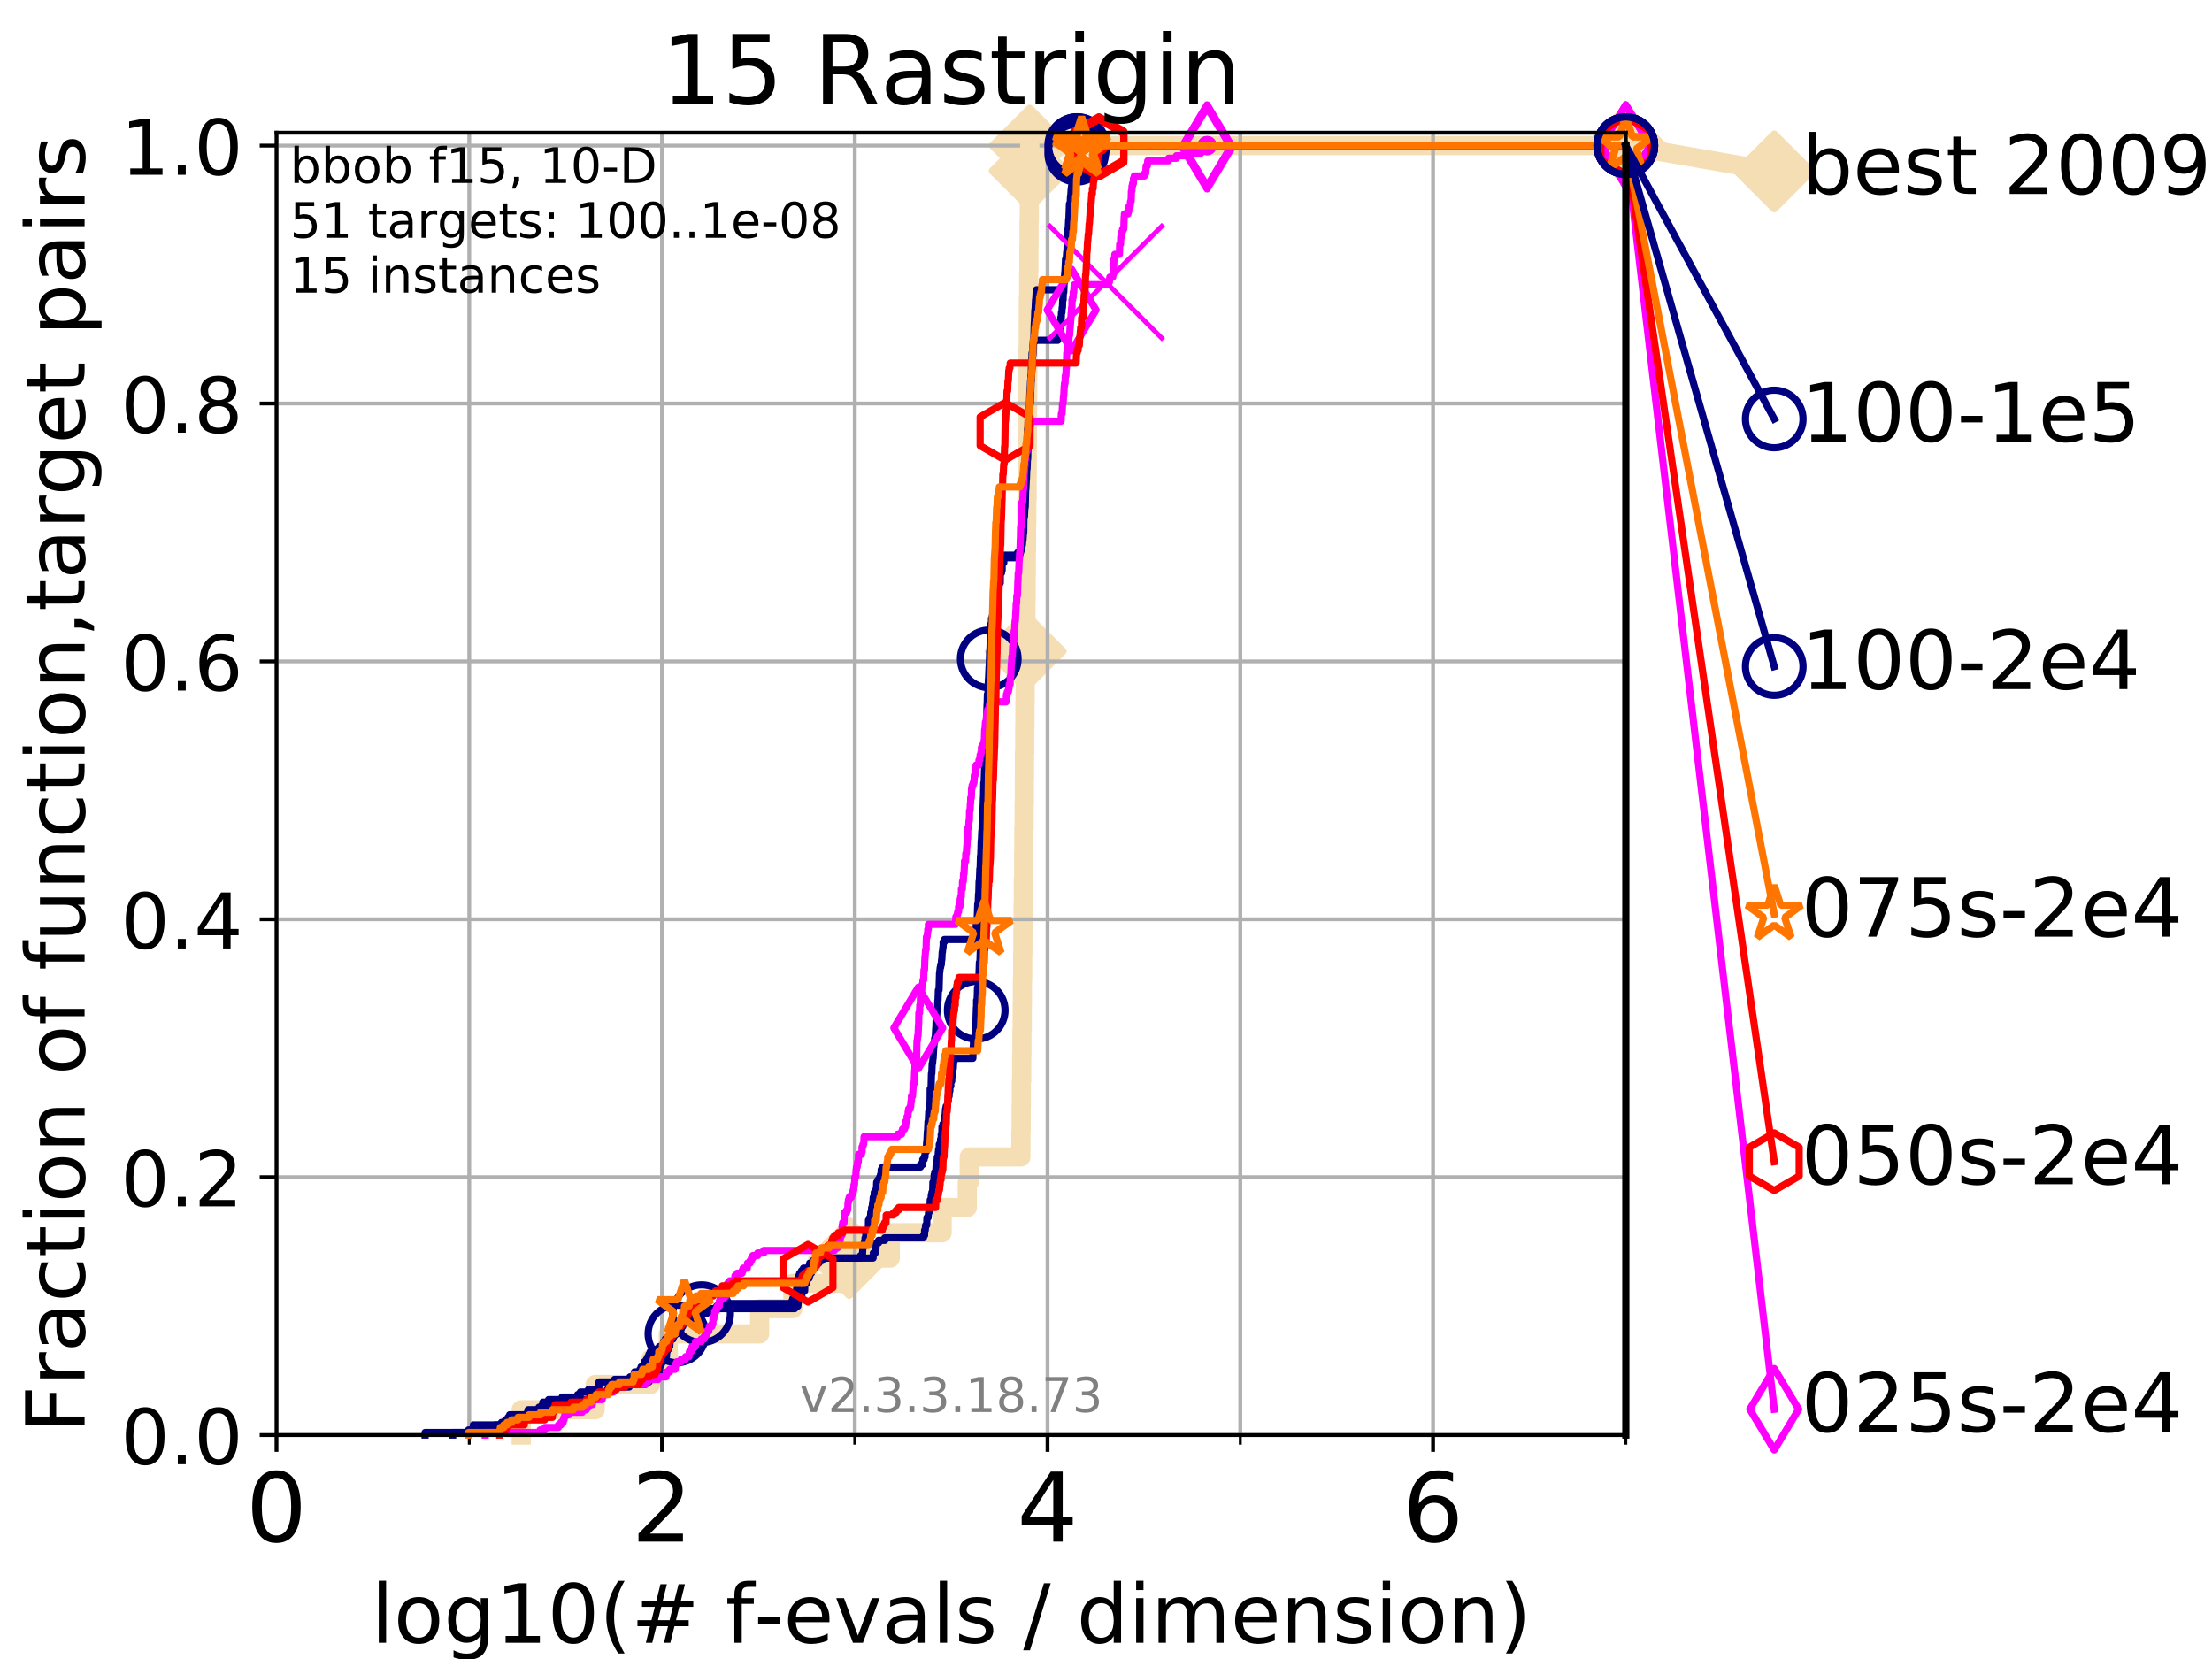 <?xml version="1.0" encoding="utf-8" standalone="no"?>
<!DOCTYPE svg PUBLIC "-//W3C//DTD SVG 1.1//EN"
  "http://www.w3.org/Graphics/SVG/1.1/DTD/svg11.dtd">
<!-- Created with matplotlib (https://matplotlib.org/) -->
<svg height="345.6pt" version="1.1" viewBox="0 0 460.8 345.6" width="460.8pt" xmlns="http://www.w3.org/2000/svg" xmlns:xlink="http://www.w3.org/1999/xlink">
 <defs>
  <style type="text/css">
*{stroke-linecap:butt;stroke-linejoin:round;}
  </style>
 </defs>
 <g id="figure_1">
  <g id="patch_1">
   <path d="M 0 345.6 
L 460.8 345.6 
L 460.8 0 
L 0 0 
z
" style="fill:#ffffff;"/>
  </g>
  <g id="axes_1">
   <g id="patch_2">
    <path d="M 57.6 298.944 
L 338.688 298.944 
L 338.688 27.648 
L 57.6 27.648 
z
" style="fill:#ffffff;"/>
   </g>
   <g id="line2d_1">
    <path d="M 108.578 298.944 
L 108.578 293.677 
L 123.985 293.677 
L 123.985 288.41 
L 135.522 288.41 
L 135.522 283.143 
L 139.204 283.143 
L 139.204 277.877 
L 158.244 277.877 
L 158.244 272.61 
L 165.172 272.61 
L 165.172 267.343 
L 176.9 267.343 
L 176.9 262.076 
L 185.462 262.076 
L 185.462 256.809 
L 196.263 256.809 
L 196.263 251.542 
L 201.507 251.542 
L 201.507 246.275 
L 201.91 246.275 
L 201.91 241.009 
L 212.667 241.009 
L 212.667 235.742 
L 212.725 235.742 
L 212.725 230.475 
L 212.761 230.475 
L 212.761 225.208 
L 212.836 225.208 
L 212.836 219.941 
L 212.886 219.941 
L 212.886 214.674 
L 212.945 214.674 
L 212.945 209.407 
L 212.983 209.407 
L 212.983 204.141 
L 213.035 204.141 
L 213.035 198.874 
L 213.085 198.874 
L 213.085 193.607 
L 213.128 193.607 
L 213.128 188.34 
L 213.181 188.34 
L 213.181 183.073 
L 213.248 183.073 
L 213.248 177.806 
L 213.283 177.806 
L 213.283 172.539 
L 213.34 172.539 
L 213.34 167.272 
L 213.387 167.272 
L 213.387 162.006 
L 213.416 162.006 
L 213.416 156.739 
L 213.478 156.739 
L 213.478 151.472 
L 213.51 151.472 
L 213.51 146.205 
L 213.551 146.205 
L 213.551 140.938 
L 213.604 140.938 
L 213.604 135.671 
L 213.662 135.671 
L 213.662 130.404 
L 213.711 130.404 
L 213.711 125.138 
L 213.756 125.138 
L 213.756 119.871 
L 213.806 119.871 
L 213.806 114.604 
L 213.847 114.604 
L 213.847 109.337 
L 213.9 109.337 
L 213.9 104.07 
L 213.96 104.07 
L 213.96 98.803 
L 213.993 98.803 
L 213.993 93.536 
L 214.026 93.536 
L 214.026 88.27 
L 214.063 88.27 
L 214.063 83.003 
L 214.094 83.003 
L 214.094 77.736 
L 214.143 77.736 
L 214.143 72.469 
L 214.201 72.469 
L 214.201 67.202 
L 214.225 67.202 
L 214.225 61.935 
L 214.294 61.935 
L 214.294 56.668 
L 214.33 56.668 
L 214.33 51.402 
L 214.367 51.402 
L 214.367 46.135 
L 214.42 46.135 
L 214.42 40.868 
L 214.456 40.868 
L 214.456 35.601 
L 214.504 35.601 
L 214.504 30.334 
L 338.688 30.334 
" style="fill:none;stroke:#f5deb3;stroke-linecap:square;stroke-width:4;"/>
   </g>
   <g id="line2d_2">
    <defs>
     <path d="M -0 7.778 
L 7.778 0 
L 0 -7.778 
L -7.778 -0 
z
" id="m64f0a5af53" style="stroke:#f5deb3;stroke-linejoin:miter;stroke-width:1.5;"/>
    </defs>
    <g>
     <use style="fill:#f5deb3;stroke:#f5deb3;stroke-linejoin:miter;stroke-width:1.5;" x="176.9" xlink:href="#m64f0a5af53" y="262.076"/>
     <use style="fill:#f5deb3;stroke:#f5deb3;stroke-linejoin:miter;stroke-width:1.5;" x="213.662" xlink:href="#m64f0a5af53" y="135.671"/>
     <use style="fill:#f5deb3;stroke:#f5deb3;stroke-linejoin:miter;stroke-width:1.5;" x="214.504" xlink:href="#m64f0a5af53" y="35.601"/>
     <use style="fill:#f5deb3;stroke:#f5deb3;stroke-linejoin:miter;stroke-width:1.5;" x="214.504" xlink:href="#m64f0a5af53" y="30.334"/>
     <use style="fill:#f5deb3;stroke:#f5deb3;stroke-linejoin:miter;stroke-width:1.5;" x="338.688" xlink:href="#m64f0a5af53" y="30.334"/>
    </g>
   </g>
   <g id="line2d_3">
    <path style="fill:none;stroke:#f5deb3;stroke-linecap:square;stroke-width:4;"/>
    <g/>
   </g>
   <g id="line2d_4">
    <path d="M 338.688 30.334 
L 369.608 35.706 
" style="fill:none;stroke:#f5deb3;stroke-linecap:square;stroke-width:4;"/>
    <g>
     <use style="fill:#f5deb3;stroke:#f5deb3;stroke-linejoin:miter;stroke-width:1.5;" x="338.688" xlink:href="#m64f0a5af53" y="30.334"/>
     <use style="fill:#f5deb3;stroke:#f5deb3;stroke-linejoin:miter;stroke-width:1.5;" x="369.608" xlink:href="#m64f0a5af53" y="35.706"/>
    </g>
   </g>
   <g id="matplotlib.axis_1">
    <g id="xtick_1">
     <g id="line2d_5">
      <path clip-path="url(#pcdc1a1b073)" d="M 57.6 298.944 
L 57.6 27.648 
" style="fill:none;stroke:#b0b0b0;stroke-linecap:square;stroke-width:0.8;"/>
     </g>
     <g id="line2d_6">
      <defs>
       <path d="M 0 0 
L 0 3.5 
" id="m49838961c9" style="stroke:#000000;stroke-width:0.8;"/>
      </defs>
      <g>
       <use style="stroke:#000000;stroke-width:0.8;" x="57.6" xlink:href="#m49838961c9" y="298.944"/>
      </g>
     </g>
     <g id="text_1">
      <!-- 0 -->
      <defs>
       <path d="M 31.781 66.406 
Q 24.172 66.406 20.328 58.906 
Q 16.5 51.422 16.5 36.375 
Q 16.5 21.391 20.328 13.891 
Q 24.172 6.391 31.781 6.391 
Q 39.453 6.391 43.281 13.891 
Q 47.125 21.391 47.125 36.375 
Q 47.125 51.422 43.281 58.906 
Q 39.453 66.406 31.781 66.406 
z
M 31.781 74.219 
Q 44.047 74.219 50.516 64.516 
Q 56.984 54.828 56.984 36.375 
Q 56.984 17.969 50.516 8.266 
Q 44.047 -1.422 31.781 -1.422 
Q 19.531 -1.422 13.062 8.266 
Q 6.594 17.969 6.594 36.375 
Q 6.594 54.828 13.062 64.516 
Q 19.531 74.219 31.781 74.219 
z
" id="DejaVuSans-48"/>
      </defs>
      <g transform="translate(51.237 321.141)scale(0.2 -0.2)">
       <use xlink:href="#DejaVuSans-48"/>
      </g>
     </g>
    </g>
    <g id="xtick_2">
     <g id="line2d_7">
      <path clip-path="url(#pcdc1a1b073)" d="M 137.911 298.944 
L 137.911 27.648 
" style="fill:none;stroke:#b0b0b0;stroke-linecap:square;stroke-width:0.8;"/>
     </g>
     <g id="line2d_8">
      <g>
       <use style="stroke:#000000;stroke-width:0.8;" x="137.911" xlink:href="#m49838961c9" y="298.944"/>
      </g>
     </g>
     <g id="text_2">
      <!-- 2 -->
      <defs>
       <path d="M 19.188 8.297 
L 53.609 8.297 
L 53.609 0 
L 7.328 0 
L 7.328 8.297 
Q 12.938 14.109 22.625 23.891 
Q 32.328 33.688 34.812 36.531 
Q 39.547 41.844 41.422 45.531 
Q 43.312 49.219 43.312 52.781 
Q 43.312 58.594 39.234 62.25 
Q 35.156 65.922 28.609 65.922 
Q 23.969 65.922 18.812 64.312 
Q 13.672 62.703 7.812 59.422 
L 7.812 69.391 
Q 13.766 71.781 18.938 73 
Q 24.125 74.219 28.422 74.219 
Q 39.75 74.219 46.484 68.547 
Q 53.219 62.891 53.219 53.422 
Q 53.219 48.922 51.531 44.891 
Q 49.859 40.875 45.406 35.406 
Q 44.188 33.984 37.641 27.219 
Q 31.109 20.453 19.188 8.297 
z
" id="DejaVuSans-50"/>
      </defs>
      <g transform="translate(131.548 321.141)scale(0.2 -0.2)">
       <use xlink:href="#DejaVuSans-50"/>
      </g>
     </g>
    </g>
    <g id="xtick_3">
     <g id="line2d_9">
      <path clip-path="url(#pcdc1a1b073)" d="M 218.222 298.944 
L 218.222 27.648 
" style="fill:none;stroke:#b0b0b0;stroke-linecap:square;stroke-width:0.8;"/>
     </g>
     <g id="line2d_10">
      <g>
       <use style="stroke:#000000;stroke-width:0.8;" x="218.222" xlink:href="#m49838961c9" y="298.944"/>
      </g>
     </g>
     <g id="text_3">
      <!-- 4 -->
      <defs>
       <path d="M 37.797 64.312 
L 12.891 25.391 
L 37.797 25.391 
z
M 35.203 72.906 
L 47.609 72.906 
L 47.609 25.391 
L 58.016 25.391 
L 58.016 17.188 
L 47.609 17.188 
L 47.609 0 
L 37.797 0 
L 37.797 17.188 
L 4.891 17.188 
L 4.891 26.703 
z
" id="DejaVuSans-52"/>
      </defs>
      <g transform="translate(211.859 321.141)scale(0.2 -0.2)">
       <use xlink:href="#DejaVuSans-52"/>
      </g>
     </g>
    </g>
    <g id="xtick_4">
     <g id="line2d_11">
      <path clip-path="url(#pcdc1a1b073)" d="M 298.533 298.944 
L 298.533 27.648 
" style="fill:none;stroke:#b0b0b0;stroke-linecap:square;stroke-width:0.8;"/>
     </g>
     <g id="line2d_12">
      <g>
       <use style="stroke:#000000;stroke-width:0.8;" x="298.533" xlink:href="#m49838961c9" y="298.944"/>
      </g>
     </g>
     <g id="text_4">
      <!-- 6 -->
      <defs>
       <path d="M 33.016 40.375 
Q 26.375 40.375 22.484 35.828 
Q 18.609 31.297 18.609 23.391 
Q 18.609 15.531 22.484 10.953 
Q 26.375 6.391 33.016 6.391 
Q 39.656 6.391 43.531 10.953 
Q 47.406 15.531 47.406 23.391 
Q 47.406 31.297 43.531 35.828 
Q 39.656 40.375 33.016 40.375 
z
M 52.594 71.297 
L 52.594 62.312 
Q 48.875 64.062 45.094 64.984 
Q 41.312 65.922 37.594 65.922 
Q 27.828 65.922 22.672 59.328 
Q 17.531 52.734 16.797 39.406 
Q 19.672 43.656 24.016 45.922 
Q 28.375 48.188 33.594 48.188 
Q 44.578 48.188 50.953 41.516 
Q 57.328 34.859 57.328 23.391 
Q 57.328 12.156 50.688 5.359 
Q 44.047 -1.422 33.016 -1.422 
Q 20.359 -1.422 13.672 8.266 
Q 6.984 17.969 6.984 36.375 
Q 6.984 53.656 15.188 63.938 
Q 23.391 74.219 37.203 74.219 
Q 40.922 74.219 44.703 73.484 
Q 48.484 72.75 52.594 71.297 
z
" id="DejaVuSans-54"/>
      </defs>
      <g transform="translate(292.17 321.141)scale(0.2 -0.2)">
       <use xlink:href="#DejaVuSans-54"/>
      </g>
     </g>
    </g>
    <g id="xtick_5">
     <g id="line2d_13">
      <path clip-path="url(#pcdc1a1b073)" d="M 97.755 298.944 
L 97.755 27.648 
" style="fill:none;stroke:#b0b0b0;stroke-linecap:square;stroke-width:0.8;"/>
     </g>
     <g id="line2d_14">
      <defs>
       <path d="M 0 0 
L 0 2 
" id="m114aa0b5e5" style="stroke:#000000;stroke-width:0.6;"/>
      </defs>
      <g>
       <use style="stroke:#000000;stroke-width:0.6;" x="97.755" xlink:href="#m114aa0b5e5" y="298.944"/>
      </g>
     </g>
    </g>
    <g id="xtick_6">
     <g id="line2d_15">
      <path clip-path="url(#pcdc1a1b073)" d="M 178.066 298.944 
L 178.066 27.648 
" style="fill:none;stroke:#b0b0b0;stroke-linecap:square;stroke-width:0.8;"/>
     </g>
     <g id="line2d_16">
      <g>
       <use style="stroke:#000000;stroke-width:0.6;" x="178.066" xlink:href="#m114aa0b5e5" y="298.944"/>
      </g>
     </g>
    </g>
    <g id="xtick_7">
     <g id="line2d_17">
      <path clip-path="url(#pcdc1a1b073)" d="M 258.377 298.944 
L 258.377 27.648 
" style="fill:none;stroke:#b0b0b0;stroke-linecap:square;stroke-width:0.8;"/>
     </g>
     <g id="line2d_18">
      <g>
       <use style="stroke:#000000;stroke-width:0.6;" x="258.377" xlink:href="#m114aa0b5e5" y="298.944"/>
      </g>
     </g>
    </g>
    <g id="xtick_8">
     <g id="line2d_19">
      <path clip-path="url(#pcdc1a1b073)" d="M 338.688 298.944 
L 338.688 27.648 
" style="fill:none;stroke:#b0b0b0;stroke-linecap:square;stroke-width:0.8;"/>
     </g>
     <g id="line2d_20">
      <g>
       <use style="stroke:#000000;stroke-width:0.6;" x="338.688" xlink:href="#m114aa0b5e5" y="298.944"/>
      </g>
     </g>
    </g>
    <g id="text_5">
     <!-- log10(# f-evals / dimension) -->
     <defs>
      <path d="M 9.422 75.984 
L 18.406 75.984 
L 18.406 0 
L 9.422 0 
z
" id="DejaVuSans-108"/>
      <path d="M 30.609 48.391 
Q 23.391 48.391 19.188 42.75 
Q 14.984 37.109 14.984 27.297 
Q 14.984 17.484 19.156 11.844 
Q 23.344 6.203 30.609 6.203 
Q 37.797 6.203 41.984 11.859 
Q 46.188 17.531 46.188 27.297 
Q 46.188 37.016 41.984 42.703 
Q 37.797 48.391 30.609 48.391 
z
M 30.609 56 
Q 42.328 56 49.016 48.375 
Q 55.719 40.766 55.719 27.297 
Q 55.719 13.875 49.016 6.219 
Q 42.328 -1.422 30.609 -1.422 
Q 18.844 -1.422 12.172 6.219 
Q 5.516 13.875 5.516 27.297 
Q 5.516 40.766 12.172 48.375 
Q 18.844 56 30.609 56 
z
" id="DejaVuSans-111"/>
      <path d="M 45.406 27.984 
Q 45.406 37.75 41.375 43.109 
Q 37.359 48.484 30.078 48.484 
Q 22.859 48.484 18.828 43.109 
Q 14.797 37.75 14.797 27.984 
Q 14.797 18.266 18.828 12.891 
Q 22.859 7.516 30.078 7.516 
Q 37.359 7.516 41.375 12.891 
Q 45.406 18.266 45.406 27.984 
z
M 54.391 6.781 
Q 54.391 -7.172 48.188 -13.984 
Q 42 -20.797 29.203 -20.797 
Q 24.469 -20.797 20.266 -20.094 
Q 16.062 -19.391 12.109 -17.922 
L 12.109 -9.188 
Q 16.062 -11.328 19.922 -12.344 
Q 23.781 -13.375 27.781 -13.375 
Q 36.625 -13.375 41.016 -8.766 
Q 45.406 -4.156 45.406 5.172 
L 45.406 9.625 
Q 42.625 4.781 38.281 2.391 
Q 33.938 0 27.875 0 
Q 17.828 0 11.672 7.656 
Q 5.516 15.328 5.516 27.984 
Q 5.516 40.672 11.672 48.328 
Q 17.828 56 27.875 56 
Q 33.938 56 38.281 53.609 
Q 42.625 51.219 45.406 46.391 
L 45.406 54.688 
L 54.391 54.688 
z
" id="DejaVuSans-103"/>
      <path d="M 12.406 8.297 
L 28.516 8.297 
L 28.516 63.922 
L 10.984 60.406 
L 10.984 69.391 
L 28.422 72.906 
L 38.281 72.906 
L 38.281 8.297 
L 54.391 8.297 
L 54.391 0 
L 12.406 0 
z
" id="DejaVuSans-49"/>
      <path d="M 31 75.875 
Q 24.469 64.656 21.281 53.656 
Q 18.109 42.672 18.109 31.391 
Q 18.109 20.125 21.312 9.062 
Q 24.516 -2 31 -13.188 
L 23.188 -13.188 
Q 15.875 -1.703 12.234 9.375 
Q 8.594 20.453 8.594 31.391 
Q 8.594 42.281 12.203 53.312 
Q 15.828 64.359 23.188 75.875 
z
" id="DejaVuSans-40"/>
      <path d="M 51.125 44 
L 36.922 44 
L 32.812 27.688 
L 47.125 27.688 
z
M 43.797 71.781 
L 38.719 51.516 
L 52.984 51.516 
L 58.109 71.781 
L 65.922 71.781 
L 60.891 51.516 
L 76.125 51.516 
L 76.125 44 
L 58.984 44 
L 54.984 27.688 
L 70.516 27.688 
L 70.516 20.219 
L 53.078 20.219 
L 48 0 
L 40.188 0 
L 45.219 20.219 
L 30.906 20.219 
L 25.875 0 
L 18.016 0 
L 23.094 20.219 
L 7.719 20.219 
L 7.719 27.688 
L 24.906 27.688 
L 29 44 
L 13.281 44 
L 13.281 51.516 
L 30.906 51.516 
L 35.891 71.781 
z
" id="DejaVuSans-35"/>
      <path id="DejaVuSans-32"/>
      <path d="M 37.109 75.984 
L 37.109 68.5 
L 28.516 68.5 
Q 23.688 68.5 21.797 66.547 
Q 19.922 64.594 19.922 59.516 
L 19.922 54.688 
L 34.719 54.688 
L 34.719 47.703 
L 19.922 47.703 
L 19.922 0 
L 10.891 0 
L 10.891 47.703 
L 2.297 47.703 
L 2.297 54.688 
L 10.891 54.688 
L 10.891 58.5 
Q 10.891 67.625 15.141 71.797 
Q 19.391 75.984 28.609 75.984 
z
" id="DejaVuSans-102"/>
      <path d="M 4.891 31.391 
L 31.203 31.391 
L 31.203 23.391 
L 4.891 23.391 
z
" id="DejaVuSans-45"/>
      <path d="M 56.203 29.594 
L 56.203 25.203 
L 14.891 25.203 
Q 15.484 15.922 20.484 11.062 
Q 25.484 6.203 34.422 6.203 
Q 39.594 6.203 44.453 7.469 
Q 49.312 8.734 54.109 11.281 
L 54.109 2.781 
Q 49.266 0.734 44.188 -0.344 
Q 39.109 -1.422 33.891 -1.422 
Q 20.797 -1.422 13.156 6.188 
Q 5.516 13.812 5.516 26.812 
Q 5.516 40.234 12.766 48.109 
Q 20.016 56 32.328 56 
Q 43.359 56 49.781 48.891 
Q 56.203 41.797 56.203 29.594 
z
M 47.219 32.234 
Q 47.125 39.594 43.094 43.984 
Q 39.062 48.391 32.422 48.391 
Q 24.906 48.391 20.391 44.141 
Q 15.875 39.891 15.188 32.172 
z
" id="DejaVuSans-101"/>
      <path d="M 2.984 54.688 
L 12.5 54.688 
L 29.594 8.797 
L 46.688 54.688 
L 56.203 54.688 
L 35.688 0 
L 23.484 0 
z
" id="DejaVuSans-118"/>
      <path d="M 34.281 27.484 
Q 23.391 27.484 19.188 25 
Q 14.984 22.516 14.984 16.5 
Q 14.984 11.719 18.141 8.906 
Q 21.297 6.109 26.703 6.109 
Q 34.188 6.109 38.703 11.406 
Q 43.219 16.703 43.219 25.484 
L 43.219 27.484 
z
M 52.203 31.203 
L 52.203 0 
L 43.219 0 
L 43.219 8.297 
Q 40.141 3.328 35.547 0.953 
Q 30.953 -1.422 24.312 -1.422 
Q 15.922 -1.422 10.953 3.297 
Q 6 8.016 6 15.922 
Q 6 25.141 12.172 29.828 
Q 18.359 34.516 30.609 34.516 
L 43.219 34.516 
L 43.219 35.406 
Q 43.219 41.609 39.141 45 
Q 35.062 48.391 27.688 48.391 
Q 23 48.391 18.547 47.266 
Q 14.109 46.141 10.016 43.891 
L 10.016 52.203 
Q 14.938 54.109 19.578 55.047 
Q 24.219 56 28.609 56 
Q 40.484 56 46.344 49.844 
Q 52.203 43.703 52.203 31.203 
z
" id="DejaVuSans-97"/>
      <path d="M 44.281 53.078 
L 44.281 44.578 
Q 40.484 46.531 36.375 47.5 
Q 32.281 48.484 27.875 48.484 
Q 21.188 48.484 17.844 46.438 
Q 14.5 44.391 14.5 40.281 
Q 14.5 37.156 16.891 35.375 
Q 19.281 33.594 26.516 31.984 
L 29.594 31.297 
Q 39.156 29.25 43.188 25.516 
Q 47.219 21.781 47.219 15.094 
Q 47.219 7.469 41.188 3.016 
Q 35.156 -1.422 24.609 -1.422 
Q 20.219 -1.422 15.453 -0.562 
Q 10.688 0.297 5.422 2 
L 5.422 11.281 
Q 10.406 8.688 15.234 7.391 
Q 20.062 6.109 24.812 6.109 
Q 31.156 6.109 34.562 8.281 
Q 37.984 10.453 37.984 14.406 
Q 37.984 18.062 35.516 20.016 
Q 33.062 21.969 24.703 23.781 
L 21.578 24.516 
Q 13.234 26.266 9.516 29.906 
Q 5.812 33.547 5.812 39.891 
Q 5.812 47.609 11.281 51.797 
Q 16.75 56 26.812 56 
Q 31.781 56 36.172 55.266 
Q 40.578 54.547 44.281 53.078 
z
" id="DejaVuSans-115"/>
      <path d="M 25.391 72.906 
L 33.688 72.906 
L 8.297 -9.281 
L 0 -9.281 
z
" id="DejaVuSans-47"/>
      <path d="M 45.406 46.391 
L 45.406 75.984 
L 54.391 75.984 
L 54.391 0 
L 45.406 0 
L 45.406 8.203 
Q 42.578 3.328 38.25 0.953 
Q 33.938 -1.422 27.875 -1.422 
Q 17.969 -1.422 11.734 6.484 
Q 5.516 14.406 5.516 27.297 
Q 5.516 40.188 11.734 48.094 
Q 17.969 56 27.875 56 
Q 33.938 56 38.25 53.625 
Q 42.578 51.266 45.406 46.391 
z
M 14.797 27.297 
Q 14.797 17.391 18.875 11.75 
Q 22.953 6.109 30.078 6.109 
Q 37.203 6.109 41.297 11.75 
Q 45.406 17.391 45.406 27.297 
Q 45.406 37.203 41.297 42.844 
Q 37.203 48.484 30.078 48.484 
Q 22.953 48.484 18.875 42.844 
Q 14.797 37.203 14.797 27.297 
z
" id="DejaVuSans-100"/>
      <path d="M 9.422 54.688 
L 18.406 54.688 
L 18.406 0 
L 9.422 0 
z
M 9.422 75.984 
L 18.406 75.984 
L 18.406 64.594 
L 9.422 64.594 
z
" id="DejaVuSans-105"/>
      <path d="M 52 44.188 
Q 55.375 50.25 60.062 53.125 
Q 64.75 56 71.094 56 
Q 79.641 56 84.281 50.016 
Q 88.922 44.047 88.922 33.016 
L 88.922 0 
L 79.891 0 
L 79.891 32.719 
Q 79.891 40.578 77.094 44.375 
Q 74.312 48.188 68.609 48.188 
Q 61.625 48.188 57.562 43.547 
Q 53.516 38.922 53.516 30.906 
L 53.516 0 
L 44.484 0 
L 44.484 32.719 
Q 44.484 40.625 41.703 44.406 
Q 38.922 48.188 33.109 48.188 
Q 26.219 48.188 22.156 43.531 
Q 18.109 38.875 18.109 30.906 
L 18.109 0 
L 9.078 0 
L 9.078 54.688 
L 18.109 54.688 
L 18.109 46.188 
Q 21.188 51.219 25.484 53.609 
Q 29.781 56 35.688 56 
Q 41.656 56 45.828 52.969 
Q 50 49.953 52 44.188 
z
" id="DejaVuSans-109"/>
      <path d="M 54.891 33.016 
L 54.891 0 
L 45.906 0 
L 45.906 32.719 
Q 45.906 40.484 42.875 44.328 
Q 39.844 48.188 33.797 48.188 
Q 26.516 48.188 22.312 43.547 
Q 18.109 38.922 18.109 30.906 
L 18.109 0 
L 9.078 0 
L 9.078 54.688 
L 18.109 54.688 
L 18.109 46.188 
Q 21.344 51.125 25.703 53.562 
Q 30.078 56 35.797 56 
Q 45.219 56 50.047 50.172 
Q 54.891 44.344 54.891 33.016 
z
" id="DejaVuSans-110"/>
      <path d="M 8.016 75.875 
L 15.828 75.875 
Q 23.141 64.359 26.781 53.312 
Q 30.422 42.281 30.422 31.391 
Q 30.422 20.453 26.781 9.375 
Q 23.141 -1.703 15.828 -13.188 
L 8.016 -13.188 
Q 14.5 -2 17.703 9.062 
Q 20.906 20.125 20.906 31.391 
Q 20.906 42.672 17.703 53.656 
Q 14.5 64.656 8.016 75.875 
z
" id="DejaVuSans-41"/>
     </defs>
     <g transform="translate(77.303 342.218)scale(0.17 -0.17)">
      <use xlink:href="#DejaVuSans-108"/>
      <use x="27.783" xlink:href="#DejaVuSans-111"/>
      <use x="88.965" xlink:href="#DejaVuSans-103"/>
      <use x="152.441" xlink:href="#DejaVuSans-49"/>
      <use x="216.064" xlink:href="#DejaVuSans-48"/>
      <use x="279.688" xlink:href="#DejaVuSans-40"/>
      <use x="318.701" xlink:href="#DejaVuSans-35"/>
      <use x="402.49" xlink:href="#DejaVuSans-32"/>
      <use x="434.277" xlink:href="#DejaVuSans-102"/>
      <use x="469.404" xlink:href="#DejaVuSans-45"/>
      <use x="505.488" xlink:href="#DejaVuSans-101"/>
      <use x="567.012" xlink:href="#DejaVuSans-118"/>
      <use x="626.191" xlink:href="#DejaVuSans-97"/>
      <use x="687.471" xlink:href="#DejaVuSans-108"/>
      <use x="715.254" xlink:href="#DejaVuSans-115"/>
      <use x="767.354" xlink:href="#DejaVuSans-32"/>
      <use x="799.141" xlink:href="#DejaVuSans-47"/>
      <use x="832.832" xlink:href="#DejaVuSans-32"/>
      <use x="864.619" xlink:href="#DejaVuSans-100"/>
      <use x="928.096" xlink:href="#DejaVuSans-105"/>
      <use x="955.879" xlink:href="#DejaVuSans-109"/>
      <use x="1053.291" xlink:href="#DejaVuSans-101"/>
      <use x="1114.814" xlink:href="#DejaVuSans-110"/>
      <use x="1178.193" xlink:href="#DejaVuSans-115"/>
      <use x="1230.293" xlink:href="#DejaVuSans-105"/>
      <use x="1258.076" xlink:href="#DejaVuSans-111"/>
      <use x="1319.258" xlink:href="#DejaVuSans-110"/>
      <use x="1382.637" xlink:href="#DejaVuSans-41"/>
     </g>
    </g>
   </g>
   <g id="matplotlib.axis_2">
    <g id="ytick_1">
     <g id="line2d_21">
      <path clip-path="url(#pcdc1a1b073)" d="M 57.6 298.944 
L 338.688 298.944 
" style="fill:none;stroke:#b0b0b0;stroke-linecap:square;stroke-width:0.8;"/>
     </g>
     <g id="line2d_22">
      <defs>
       <path d="M 0 0 
L -3.5 0 
" id="m78b12126e9" style="stroke:#000000;stroke-width:0.8;"/>
      </defs>
      <g>
       <use style="stroke:#000000;stroke-width:0.8;" x="57.6" xlink:href="#m78b12126e9" y="298.944"/>
      </g>
     </g>
     <g id="text_6">
      <!-- 0.0 -->
      <defs>
       <path d="M 10.688 12.406 
L 21 12.406 
L 21 0 
L 10.688 0 
z
" id="DejaVuSans-46"/>
      </defs>
      <g transform="translate(25.155 305.023)scale(0.16 -0.16)">
       <use xlink:href="#DejaVuSans-48"/>
       <use x="63.623" xlink:href="#DejaVuSans-46"/>
       <use x="95.41" xlink:href="#DejaVuSans-48"/>
      </g>
     </g>
    </g>
    <g id="ytick_2">
     <g id="line2d_23">
      <path clip-path="url(#pcdc1a1b073)" d="M 57.6 245.222 
L 338.688 245.222 
" style="fill:none;stroke:#b0b0b0;stroke-linecap:square;stroke-width:0.8;"/>
     </g>
     <g id="line2d_24">
      <g>
       <use style="stroke:#000000;stroke-width:0.8;" x="57.6" xlink:href="#m78b12126e9" y="245.222"/>
      </g>
     </g>
     <g id="text_7">
      <!-- 0.2 -->
      <g transform="translate(25.155 251.301)scale(0.16 -0.16)">
       <use xlink:href="#DejaVuSans-48"/>
       <use x="63.623" xlink:href="#DejaVuSans-46"/>
       <use x="95.41" xlink:href="#DejaVuSans-50"/>
      </g>
     </g>
    </g>
    <g id="ytick_3">
     <g id="line2d_25">
      <path clip-path="url(#pcdc1a1b073)" d="M 57.6 191.5 
L 338.688 191.5 
" style="fill:none;stroke:#b0b0b0;stroke-linecap:square;stroke-width:0.8;"/>
     </g>
     <g id="line2d_26">
      <g>
       <use style="stroke:#000000;stroke-width:0.8;" x="57.6" xlink:href="#m78b12126e9" y="191.5"/>
      </g>
     </g>
     <g id="text_8">
      <!-- 0.4 -->
      <g transform="translate(25.155 197.579)scale(0.16 -0.16)">
       <use xlink:href="#DejaVuSans-48"/>
       <use x="63.623" xlink:href="#DejaVuSans-46"/>
       <use x="95.41" xlink:href="#DejaVuSans-52"/>
      </g>
     </g>
    </g>
    <g id="ytick_4">
     <g id="line2d_27">
      <path clip-path="url(#pcdc1a1b073)" d="M 57.6 137.778 
L 338.688 137.778 
" style="fill:none;stroke:#b0b0b0;stroke-linecap:square;stroke-width:0.8;"/>
     </g>
     <g id="line2d_28">
      <g>
       <use style="stroke:#000000;stroke-width:0.8;" x="57.6" xlink:href="#m78b12126e9" y="137.778"/>
      </g>
     </g>
     <g id="text_9">
      <!-- 0.6 -->
      <g transform="translate(25.155 143.857)scale(0.16 -0.16)">
       <use xlink:href="#DejaVuSans-48"/>
       <use x="63.623" xlink:href="#DejaVuSans-46"/>
       <use x="95.41" xlink:href="#DejaVuSans-54"/>
      </g>
     </g>
    </g>
    <g id="ytick_5">
     <g id="line2d_29">
      <path clip-path="url(#pcdc1a1b073)" d="M 57.6 84.056 
L 338.688 84.056 
" style="fill:none;stroke:#b0b0b0;stroke-linecap:square;stroke-width:0.8;"/>
     </g>
     <g id="line2d_30">
      <g>
       <use style="stroke:#000000;stroke-width:0.8;" x="57.6" xlink:href="#m78b12126e9" y="84.056"/>
      </g>
     </g>
     <g id="text_10">
      <!-- 0.8 -->
      <defs>
       <path d="M 31.781 34.625 
Q 24.75 34.625 20.719 30.859 
Q 16.703 27.094 16.703 20.516 
Q 16.703 13.922 20.719 10.156 
Q 24.75 6.391 31.781 6.391 
Q 38.812 6.391 42.859 10.172 
Q 46.922 13.969 46.922 20.516 
Q 46.922 27.094 42.891 30.859 
Q 38.875 34.625 31.781 34.625 
z
M 21.922 38.812 
Q 15.578 40.375 12.031 44.719 
Q 8.5 49.078 8.5 55.328 
Q 8.5 64.062 14.719 69.141 
Q 20.953 74.219 31.781 74.219 
Q 42.672 74.219 48.875 69.141 
Q 55.078 64.062 55.078 55.328 
Q 55.078 49.078 51.531 44.719 
Q 48 40.375 41.703 38.812 
Q 48.828 37.156 52.797 32.312 
Q 56.781 27.484 56.781 20.516 
Q 56.781 9.906 50.312 4.234 
Q 43.844 -1.422 31.781 -1.422 
Q 19.734 -1.422 13.25 4.234 
Q 6.781 9.906 6.781 20.516 
Q 6.781 27.484 10.781 32.312 
Q 14.797 37.156 21.922 38.812 
z
M 18.312 54.391 
Q 18.312 48.734 21.844 45.562 
Q 25.391 42.391 31.781 42.391 
Q 38.141 42.391 41.719 45.562 
Q 45.312 48.734 45.312 54.391 
Q 45.312 60.062 41.719 63.234 
Q 38.141 66.406 31.781 66.406 
Q 25.391 66.406 21.844 63.234 
Q 18.312 60.062 18.312 54.391 
z
" id="DejaVuSans-56"/>
      </defs>
      <g transform="translate(25.155 90.135)scale(0.16 -0.16)">
       <use xlink:href="#DejaVuSans-48"/>
       <use x="63.623" xlink:href="#DejaVuSans-46"/>
       <use x="95.41" xlink:href="#DejaVuSans-56"/>
      </g>
     </g>
    </g>
    <g id="ytick_6">
     <g id="line2d_31">
      <path clip-path="url(#pcdc1a1b073)" d="M 57.6 30.334 
L 338.688 30.334 
" style="fill:none;stroke:#b0b0b0;stroke-linecap:square;stroke-width:0.8;"/>
     </g>
     <g id="line2d_32">
      <g>
       <use style="stroke:#000000;stroke-width:0.8;" x="57.6" xlink:href="#m78b12126e9" y="30.334"/>
      </g>
     </g>
     <g id="text_11">
      <!-- 1.0 -->
      <g transform="translate(25.155 36.413)scale(0.16 -0.16)">
       <use xlink:href="#DejaVuSans-49"/>
       <use x="63.623" xlink:href="#DejaVuSans-46"/>
       <use x="95.41" xlink:href="#DejaVuSans-48"/>
      </g>
     </g>
    </g>
    <g id="text_12">
     <!-- Fraction of function,target pairs -->
     <defs>
      <path d="M 9.812 72.906 
L 51.703 72.906 
L 51.703 64.594 
L 19.672 64.594 
L 19.672 43.109 
L 48.578 43.109 
L 48.578 34.812 
L 19.672 34.812 
L 19.672 0 
L 9.812 0 
z
" id="DejaVuSans-70"/>
      <path d="M 41.109 46.297 
Q 39.594 47.172 37.812 47.578 
Q 36.031 48 33.891 48 
Q 26.266 48 22.188 43.047 
Q 18.109 38.094 18.109 28.812 
L 18.109 0 
L 9.078 0 
L 9.078 54.688 
L 18.109 54.688 
L 18.109 46.188 
Q 20.953 51.172 25.484 53.578 
Q 30.031 56 36.531 56 
Q 37.453 56 38.578 55.875 
Q 39.703 55.766 41.062 55.516 
z
" id="DejaVuSans-114"/>
      <path d="M 48.781 52.594 
L 48.781 44.188 
Q 44.969 46.297 41.141 47.344 
Q 37.312 48.391 33.406 48.391 
Q 24.656 48.391 19.812 42.844 
Q 14.984 37.312 14.984 27.297 
Q 14.984 17.281 19.812 11.734 
Q 24.656 6.203 33.406 6.203 
Q 37.312 6.203 41.141 7.25 
Q 44.969 8.297 48.781 10.406 
L 48.781 2.094 
Q 45.016 0.344 40.984 -0.531 
Q 36.969 -1.422 32.422 -1.422 
Q 20.062 -1.422 12.781 6.344 
Q 5.516 14.109 5.516 27.297 
Q 5.516 40.672 12.859 48.328 
Q 20.219 56 33.016 56 
Q 37.156 56 41.109 55.141 
Q 45.062 54.297 48.781 52.594 
z
" id="DejaVuSans-99"/>
      <path d="M 18.312 70.219 
L 18.312 54.688 
L 36.812 54.688 
L 36.812 47.703 
L 18.312 47.703 
L 18.312 18.016 
Q 18.312 11.328 20.141 9.422 
Q 21.969 7.516 27.594 7.516 
L 36.812 7.516 
L 36.812 0 
L 27.594 0 
Q 17.188 0 13.234 3.875 
Q 9.281 7.766 9.281 18.016 
L 9.281 47.703 
L 2.688 47.703 
L 2.688 54.688 
L 9.281 54.688 
L 9.281 70.219 
z
" id="DejaVuSans-116"/>
      <path d="M 8.5 21.578 
L 8.5 54.688 
L 17.484 54.688 
L 17.484 21.922 
Q 17.484 14.156 20.5 10.266 
Q 23.531 6.391 29.594 6.391 
Q 36.859 6.391 41.078 11.031 
Q 45.312 15.672 45.312 23.688 
L 45.312 54.688 
L 54.297 54.688 
L 54.297 0 
L 45.312 0 
L 45.312 8.406 
Q 42.047 3.422 37.719 1 
Q 33.406 -1.422 27.688 -1.422 
Q 18.266 -1.422 13.375 4.438 
Q 8.5 10.297 8.5 21.578 
z
M 31.109 56 
z
" id="DejaVuSans-117"/>
      <path d="M 11.719 12.406 
L 22.016 12.406 
L 22.016 4 
L 14.016 -11.625 
L 7.719 -11.625 
L 11.719 4 
z
" id="DejaVuSans-44"/>
      <path d="M 18.109 8.203 
L 18.109 -20.797 
L 9.078 -20.797 
L 9.078 54.688 
L 18.109 54.688 
L 18.109 46.391 
Q 20.953 51.266 25.266 53.625 
Q 29.594 56 35.594 56 
Q 45.562 56 51.781 48.094 
Q 58.016 40.188 58.016 27.297 
Q 58.016 14.406 51.781 6.484 
Q 45.562 -1.422 35.594 -1.422 
Q 29.594 -1.422 25.266 0.953 
Q 20.953 3.328 18.109 8.203 
z
M 48.688 27.297 
Q 48.688 37.203 44.609 42.844 
Q 40.531 48.484 33.406 48.484 
Q 26.266 48.484 22.188 42.844 
Q 18.109 37.203 18.109 27.297 
Q 18.109 17.391 22.188 11.75 
Q 26.266 6.109 33.406 6.109 
Q 40.531 6.109 44.609 11.75 
Q 48.688 17.391 48.688 27.297 
z
" id="DejaVuSans-112"/>
     </defs>
     <g transform="translate(17.62 298.435)rotate(-90)scale(0.17 -0.17)">
      <use xlink:href="#DejaVuSans-70"/>
      <use x="57.41" xlink:href="#DejaVuSans-114"/>
      <use x="98.523" xlink:href="#DejaVuSans-97"/>
      <use x="159.803" xlink:href="#DejaVuSans-99"/>
      <use x="214.783" xlink:href="#DejaVuSans-116"/>
      <use x="253.992" xlink:href="#DejaVuSans-105"/>
      <use x="281.775" xlink:href="#DejaVuSans-111"/>
      <use x="342.957" xlink:href="#DejaVuSans-110"/>
      <use x="406.336" xlink:href="#DejaVuSans-32"/>
      <use x="438.123" xlink:href="#DejaVuSans-111"/>
      <use x="499.305" xlink:href="#DejaVuSans-102"/>
      <use x="534.51" xlink:href="#DejaVuSans-32"/>
      <use x="566.297" xlink:href="#DejaVuSans-102"/>
      <use x="601.502" xlink:href="#DejaVuSans-117"/>
      <use x="664.881" xlink:href="#DejaVuSans-110"/>
      <use x="728.26" xlink:href="#DejaVuSans-99"/>
      <use x="783.24" xlink:href="#DejaVuSans-116"/>
      <use x="822.449" xlink:href="#DejaVuSans-105"/>
      <use x="850.232" xlink:href="#DejaVuSans-111"/>
      <use x="911.414" xlink:href="#DejaVuSans-110"/>
      <use x="974.793" xlink:href="#DejaVuSans-44"/>
      <use x="1006.58" xlink:href="#DejaVuSans-116"/>
      <use x="1045.789" xlink:href="#DejaVuSans-97"/>
      <use x="1107.068" xlink:href="#DejaVuSans-114"/>
      <use x="1148.166" xlink:href="#DejaVuSans-103"/>
      <use x="1211.643" xlink:href="#DejaVuSans-101"/>
      <use x="1273.166" xlink:href="#DejaVuSans-116"/>
      <use x="1312.375" xlink:href="#DejaVuSans-32"/>
      <use x="1344.162" xlink:href="#DejaVuSans-112"/>
      <use x="1407.639" xlink:href="#DejaVuSans-97"/>
      <use x="1468.918" xlink:href="#DejaVuSans-105"/>
      <use x="1496.701" xlink:href="#DejaVuSans-114"/>
      <use x="1537.814" xlink:href="#DejaVuSans-115"/>
     </g>
    </g>
   </g>
   <g id="line2d_33">
    <defs>
     <path d="M 0 1.5 
C 0.398 1.5 0.779 1.342 1.061 1.061 
C 1.342 0.779 1.5 0.398 1.5 0 
C 1.5 -0.398 1.342 -0.779 1.061 -1.061 
C 0.779 -1.342 0.398 -1.5 0 -1.5 
C -0.398 -1.5 -0.779 -1.342 -1.061 -1.061 
C -1.342 -0.779 -1.5 -0.398 -1.5 0 
C -1.5 0.398 -1.342 0.779 -1.061 1.061 
C -0.779 1.342 -0.398 1.5 0 1.5 
z
" id="mda4005072a" style="stroke:#f5deb3;"/>
    </defs>
    <g>
     <use style="fill:#f5deb3;stroke:#f5deb3;" x="214.504" xlink:href="#mda4005072a" y="30.334"/>
     <use style="fill:#f5deb3;stroke:#f5deb3;" x="214.504" xlink:href="#mda4005072a" y="30.334"/>
    </g>
   </g>
   <g id="line2d_34">
    <defs>
     <path d="M 0 1.5 
C 0.398 1.5 0.779 1.342 1.061 1.061 
C 1.342 0.779 1.5 0.398 1.5 0 
C 1.5 -0.398 1.342 -0.779 1.061 -1.061 
C 0.779 -1.342 0.398 -1.5 0 -1.5 
C -0.398 -1.5 -0.779 -1.342 -1.061 -1.061 
C -1.342 -0.779 -1.5 -0.398 -1.5 0 
C -1.5 0.398 -1.342 0.779 -1.061 1.061 
C -0.779 1.342 -0.398 1.5 0 1.5 
z
" id="m329344e363" style="stroke:#000080;"/>
    </defs>
    <g>
     <use style="fill:#000080;stroke:#000080;" x="224.427" xlink:href="#m329344e363" y="30.334"/>
     <use style="fill:#000080;stroke:#000080;" x="224.427" xlink:href="#m329344e363" y="30.334"/>
    </g>
   </g>
   <g id="line2d_35">
    <path d="M 88.554 298.944 
L 88.554 298.417 
L 97.58 298.417 
L 97.58 297.891 
L 102.331 297.891 
L 102.331 297.364 
L 103.246 297.364 
L 103.246 296.837 
L 105.843 296.837 
L 105.843 296.311 
L 107.111 296.311 
L 107.111 295.784 
L 108.294 295.784 
L 108.294 295.257 
L 109.93 295.257 
L 109.93 294.731 
L 111.105 294.731 
L 111.105 294.204 
L 112.432 294.204 
L 112.432 293.677 
L 112.581 293.677 
L 112.581 293.15 
L 112.95 293.15 
L 112.95 292.624 
L 113.095 292.624 
L 113.095 292.097 
L 114.284 292.097 
L 114.284 291.57 
L 117.088 291.57 
L 117.088 291.044 
L 120.335 291.044 
L 120.335 290.517 
L 120.899 290.517 
L 120.899 289.99 
L 122.573 289.99 
L 122.573 289.464 
L 124.744 289.464 
L 124.781 287.884 
L 128.016 287.884 
L 128.016 287.357 
L 131.236 287.357 
L 131.236 286.83 
L 132.036 286.83 
L 132.036 286.304 
L 132.182 286.304 
L 132.182 285.777 
L 133.307 285.777 
L 133.307 285.25 
L 133.555 285.25 
L 133.555 284.723 
L 134.236 284.723 
L 134.236 283.67 
L 134.682 283.67 
L 134.682 283.143 
L 134.953 283.143 
L 134.953 282.617 
L 135.199 282.617 
L 135.199 282.09 
L 135.462 282.09 
L 135.462 281.563 
L 136.72 281.563 
L 136.72 281.037 
L 137.326 281.037 
L 137.326 280.51 
L 138.153 280.51 
L 138.239 279.457 
L 138.612 279.457 
L 138.612 278.93 
L 139.509 278.93 
L 139.509 278.403 
L 139.715 278.403 
L 139.715 277.877 
L 140.181 277.877 
L 140.181 277.35 
L 140.514 277.35 
L 140.514 276.823 
L 140.842 276.823 
L 140.842 276.296 
L 140.988 276.296 
L 140.988 275.77 
L 141.321 275.77 
L 141.321 275.243 
L 142.107 275.243 
L 142.107 274.716 
L 142.923 274.716 
L 142.923 274.19 
L 144.209 274.19 
L 144.209 273.663 
L 146.162 273.663 
L 146.162 273.136 
L 147.6 273.136 
L 147.6 272.61 
L 149.287 272.61 
L 149.287 272.083 
L 151.669 272.083 
L 151.669 271.556 
L 164.944 271.556 
L 164.944 271.03 
L 165.146 271.03 
L 165.146 270.503 
L 165.515 270.503 
L 165.515 269.976 
L 165.792 269.976 
L 165.821 268.923 
L 165.964 268.923 
L 165.964 268.396 
L 166.117 268.396 
L 166.169 267.343 
L 166.248 267.343 
L 166.344 266.289 
L 166.385 266.289 
L 166.385 265.763 
L 166.585 265.763 
L 166.585 265.236 
L 166.978 265.236 
L 166.978 264.709 
L 167.375 264.709 
L 167.375 264.183 
L 168.555 264.183 
L 168.555 263.656 
L 168.678 263.656 
L 168.678 263.129 
L 169.383 263.129 
L 169.383 262.603 
L 170.915 262.603 
L 170.915 262.076 
L 181.882 262.076 
L 181.934 261.023 
L 182.324 261.023 
L 182.324 260.496 
L 182.465 260.496 
L 182.533 258.916 
L 183.029 258.916 
L 183.029 258.389 
L 184.322 258.389 
L 184.322 257.862 
L 192.367 257.862 
L 192.367 257.336 
L 192.605 257.336 
L 192.605 256.282 
L 192.74 256.282 
L 192.827 255.229 
L 193.045 255.229 
L 193.098 253.649 
L 193.347 253.649 
L 193.429 252.596 
L 193.545 252.596 
L 193.64 251.016 
L 193.783 251.016 
L 193.783 249.962 
L 193.968 249.962 
L 194.008 248.909 
L 194.132 248.909 
L 194.132 248.382 
L 194.287 248.382 
L 194.34 246.275 
L 194.559 246.275 
L 194.611 244.695 
L 194.724 244.695 
L 194.724 244.169 
L 194.945 244.169 
L 195.046 242.062 
L 195.198 242.062 
L 195.255 241.009 
L 195.403 241.009 
L 195.474 239.955 
L 195.52 239.955 
L 195.52 239.428 
L 195.649 239.428 
L 195.665 238.375 
L 195.848 238.375 
L 195.941 237.322 
L 196.078 237.322 
L 196.08 236.268 
L 196.197 236.268 
L 196.234 234.688 
L 196.422 234.688 
L 196.422 234.162 
L 196.667 234.162 
L 196.749 232.582 
L 196.872 232.582 
L 196.979 231.001 
L 197.09 231.001 
L 197.09 230.475 
L 197.354 230.475 
L 197.449 229.421 
L 197.527 229.421 
L 197.527 228.368 
L 197.71 228.368 
L 197.753 227.315 
L 197.866 227.315 
L 197.885 226.261 
L 198.067 226.261 
L 198.067 225.208 
L 198.266 225.208 
L 198.291 224.155 
L 198.405 224.155 
L 198.483 222.575 
L 198.583 222.575 
L 198.669 220.994 
L 198.783 220.994 
L 198.783 220.468 
L 202.662 220.468 
L 202.756 217.834 
L 202.776 217.834 
L 202.812 216.254 
L 203.061 216.254 
L 203.133 215.201 
L 203.173 215.201 
L 203.278 213.094 
L 203.294 213.094 
L 203.395 209.934 
L 203.436 209.934 
L 203.443 208.354 
L 203.555 208.354 
L 203.636 205.721 
L 203.785 205.721 
L 203.881 203.614 
L 203.919 203.614 
L 204.03 200.454 
L 204.135 200.454 
L 204.236 197.294 
L 204.26 197.294 
L 204.362 194.66 
L 204.378 194.66 
L 204.487 191.5 
L 204.535 191.5 
L 204.61 189.393 
L 204.668 189.393 
L 204.766 184.126 
L 204.782 184.126 
L 204.856 182.546 
L 204.902 182.546 
L 205.01 179.386 
L 205.031 179.386 
L 205.14 176.226 
L 205.145 176.226 
L 205.213 172.539 
L 205.304 172.539 
L 205.387 169.379 
L 205.42 169.379 
L 205.444 167.799 
L 205.542 167.799 
L 205.625 162.532 
L 205.654 162.532 
L 205.741 157.265 
L 205.779 157.265 
L 205.856 154.105 
L 205.897 154.105 
L 206.007 150.419 
L 206.022 150.419 
L 206.111 146.205 
L 206.18 146.205 
L 206.287 143.045 
L 206.334 143.045 
L 206.419 138.831 
L 206.447 138.831 
L 206.518 137.251 
L 206.563 137.251 
L 206.665 133.565 
L 206.677 133.565 
L 206.787 131.985 
L 206.803 131.985 
L 206.907 129.351 
L 206.915 129.351 
L 206.995 127.771 
L 207.076 127.771 
L 207.152 125.664 
L 207.21 125.664 
L 207.305 121.451 
L 207.331 121.451 
L 207.331 120.924 
L 207.469 120.924 
L 207.516 118.817 
L 207.62 118.817 
L 207.62 118.291 
L 207.74 118.291 
L 207.74 117.764 
L 207.972 117.764 
L 207.972 117.237 
L 208.147 117.237 
L 208.223 115.657 
L 211.969 115.657 
L 211.969 115.131 
L 212.553 115.131 
L 212.628 112.497 
L 212.76 112.497 
L 212.841 109.864 
L 212.888 109.864 
L 212.988 106.704 
L 213.107 106.704 
L 213.193 104.07 
L 213.271 104.07 
L 213.376 102.49 
L 213.415 102.49 
L 213.507 100.383 
L 213.537 100.383 
L 213.638 98.277 
L 213.699 98.277 
L 213.806 95.116 
L 213.854 95.116 
L 213.952 91.956 
L 213.97 91.956 
L 214.061 89.323 
L 214.127 89.323 
L 214.229 86.69 
L 214.277 86.69 
L 214.382 84.583 
L 214.465 84.583 
L 214.563 81.423 
L 214.601 81.423 
L 214.7 79.316 
L 214.79 79.316 
L 214.896 75.629 
L 214.912 75.629 
L 215.005 73.522 
L 215.134 73.522 
L 215.189 71.942 
L 215.247 71.942 
L 215.247 71.416 
L 215.393 71.416 
L 215.393 70.889 
L 220.364 70.889 
L 220.432 69.309 
L 220.726 69.309 
L 220.837 67.729 
L 220.918 67.729 
L 220.982 66.149 
L 221.089 66.149 
L 221.126 65.095 
L 221.213 65.095 
L 221.275 64.042 
L 221.33 64.042 
L 221.378 62.462 
L 221.461 62.462 
L 221.511 60.882 
L 221.602 60.882 
L 221.696 58.248 
L 221.738 58.248 
L 221.825 56.668 
L 221.852 56.668 
L 221.944 54.562 
L 221.964 54.562 
L 221.964 54.035 
L 222.108 54.035 
L 222.217 52.455 
L 222.26 52.455 
L 222.363 49.295 
L 222.383 49.295 
L 222.471 47.715 
L 222.528 47.715 
L 222.632 45.608 
L 222.672 45.608 
L 222.783 42.448 
L 222.944 42.448 
L 223.005 40.868 
L 223.056 40.868 
L 223.15 39.288 
L 223.228 39.288 
L 223.228 38.761 
L 223.359 38.761 
L 223.359 37.708 
L 223.521 37.708 
L 223.612 36.128 
L 223.733 36.128 
L 223.834 35.074 
L 223.934 35.074 
L 224.032 33.494 
L 224.095 33.494 
L 224.182 31.387 
L 224.389 31.387 
L 224.427 30.334 
L 338.688 30.334 
L 338.688 30.334 
" style="fill:none;stroke:#000080;stroke-linecap:square;stroke-width:1.5;"/>
   </g>
   <g id="line2d_36">
    <defs>
     <path d="M 0 6 
C 1.591 6 3.117 5.368 4.243 4.243 
C 5.368 3.117 6 1.591 6 0 
C 6 -1.591 5.368 -3.117 4.243 -4.243 
C 3.117 -5.368 1.591 -6 0 -6 
C -1.591 -6 -3.117 -5.368 -4.243 -4.243 
C -5.368 -3.117 -6 -1.591 -6 0 
C -6 1.591 -5.368 3.117 -4.243 4.243 
C -3.117 5.368 -1.591 6 0 6 
z
" id="m15bc4eb2e4" style="stroke:#000080;stroke-width:1.5;"/>
    </defs>
    <g>
     <use style="fill-opacity:0;stroke:#000080;stroke-width:1.5;" x="146.162" xlink:href="#m15bc4eb2e4" y="273.663"/>
     <use style="fill-opacity:0;stroke:#000080;stroke-width:1.5;" x="203.368" xlink:href="#m15bc4eb2e4" y="210.461"/>
     <use style="fill-opacity:0;stroke:#000080;stroke-width:1.5;" x="224.427" xlink:href="#m15bc4eb2e4" y="30.861"/>
     <use style="fill-opacity:0;stroke:#000080;stroke-width:1.5;" x="224.427" xlink:href="#m15bc4eb2e4" y="30.334"/>
     <use style="fill-opacity:0;stroke:#000080;stroke-width:1.5;" x="338.688" xlink:href="#m15bc4eb2e4" y="30.334"/>
    </g>
   </g>
   <g id="line2d_37">
    <path style="fill:none;stroke:#000080;stroke-linecap:square;stroke-width:1.5;"/>
    <g/>
   </g>
   <g id="line2d_38">
    <g>
     <use style="fill:#000080;stroke:#000080;" x="224.3" xlink:href="#m329344e363" y="30.334"/>
     <use style="fill:#000080;stroke:#000080;" x="224.3" xlink:href="#m329344e363" y="30.334"/>
    </g>
   </g>
   <g id="line2d_39">
    <path d="M 94.295 298.944 
L 94.295 298.417 
L 98.101 298.417 
L 98.101 297.891 
L 98.606 297.891 
L 98.606 296.837 
L 104.474 296.837 
L 104.474 296.311 
L 105.285 296.311 
L 105.285 295.784 
L 105.843 295.784 
L 105.843 295.257 
L 106.169 295.257 
L 106.169 294.731 
L 109.843 294.731 
L 109.843 294.204 
L 110.017 294.204 
L 110.017 293.677 
L 112.281 293.677 
L 112.281 293.15 
L 115.711 293.15 
L 115.711 292.097 
L 121.4 292.097 
L 121.4 291.57 
L 122.865 291.57 
L 122.865 291.044 
L 123.354 291.044 
L 123.354 290.517 
L 123.908 290.517 
L 123.908 289.99 
L 126.507 289.99 
L 126.507 289.464 
L 128.23 289.464 
L 128.23 288.937 
L 131.082 288.937 
L 131.082 288.41 
L 134.471 288.41 
L 134.471 287.884 
L 135.22 287.884 
L 135.22 287.357 
L 136.324 287.357 
L 136.324 286.83 
L 136.924 286.83 
L 136.924 286.304 
L 137.344 286.304 
L 137.451 284.723 
L 137.505 284.723 
L 137.505 284.197 
L 137.788 284.197 
L 137.788 283.67 
L 138.188 283.67 
L 138.188 283.143 
L 138.528 283.143 
L 138.528 282.617 
L 138.828 282.617 
L 138.894 281.563 
L 138.993 281.563 
L 138.993 281.037 
L 139.317 281.037 
L 139.317 280.51 
L 139.525 280.51 
L 139.62 278.93 
L 140.226 278.93 
L 140.226 278.403 
L 140.439 278.403 
L 140.439 277.877 
L 141.018 277.877 
L 141.018 277.35 
L 141.816 277.35 
L 141.816 276.823 
L 141.955 276.823 
L 141.955 276.296 
L 142.243 276.296 
L 142.243 275.77 
L 142.365 275.77 
L 142.365 275.243 
L 143.299 275.243 
L 143.299 274.716 
L 144.665 274.716 
L 144.665 274.19 
L 145.19 274.19 
L 145.19 273.663 
L 147.195 273.663 
L 147.195 273.136 
L 148.892 273.136 
L 148.892 272.61 
L 165.562 272.61 
L 165.562 272.083 
L 166.21 272.083 
L 166.303 271.03 
L 166.423 271.03 
L 166.423 270.503 
L 166.759 270.503 
L 166.759 269.976 
L 167.027 269.976 
L 167.07 268.923 
L 167.618 268.923 
L 167.675 267.343 
L 168.079 267.343 
L 168.131 266.289 
L 168.567 266.289 
L 168.567 265.763 
L 168.71 265.763 
L 168.71 265.236 
L 169.029 265.236 
L 169.044 264.183 
L 169.227 264.183 
L 169.227 263.656 
L 169.761 263.656 
L 169.761 263.129 
L 170.607 263.129 
L 170.607 262.603 
L 171.258 262.603 
L 171.258 262.076 
L 179.282 262.076 
L 179.282 261.549 
L 179.663 261.549 
L 179.749 259.969 
L 179.823 259.969 
L 179.823 259.443 
L 180.001 259.443 
L 180.001 258.916 
L 180.154 258.916 
L 180.21 257.862 
L 180.362 257.862 
L 180.368 256.809 
L 180.505 256.809 
L 180.505 256.282 
L 180.896 256.282 
L 180.929 254.176 
L 181.174 254.176 
L 181.174 253.649 
L 181.367 253.649 
L 181.386 252.596 
L 181.546 252.596 
L 181.587 251.542 
L 181.701 251.542 
L 181.785 250.489 
L 181.832 250.489 
L 181.912 249.436 
L 182.088 249.436 
L 182.131 248.382 
L 182.428 248.382 
L 182.428 247.855 
L 182.573 247.855 
L 182.636 246.275 
L 182.904 246.275 
L 182.904 245.749 
L 183.231 245.749 
L 183.231 245.222 
L 183.425 245.222 
L 183.425 244.695 
L 183.537 244.695 
L 183.578 243.642 
L 183.86 243.642 
L 183.86 243.115 
L 191.749 243.115 
L 191.749 242.589 
L 192.219 242.589 
L 192.236 241.535 
L 192.513 241.535 
L 192.513 241.009 
L 192.694 241.009 
L 192.707 239.955 
L 192.939 239.955 
L 193.048 237.848 
L 193.085 237.848 
L 193.186 235.742 
L 193.225 235.742 
L 193.32 233.635 
L 193.385 233.635 
L 193.479 231.528 
L 193.602 231.528 
L 193.657 229.948 
L 193.747 229.948 
L 193.778 226.788 
L 193.958 226.788 
L 194.039 223.628 
L 194.115 223.628 
L 194.194 221.521 
L 194.269 221.521 
L 194.358 220.468 
L 194.387 220.468 
L 194.497 218.361 
L 194.519 218.361 
L 194.584 217.308 
L 194.636 217.308 
L 194.725 216.254 
L 194.826 216.254 
L 194.936 214.148 
L 194.962 214.148 
L 195.024 212.041 
L 195.095 212.041 
L 195.205 210.461 
L 195.282 210.461 
L 195.376 208.354 
L 195.41 208.354 
L 195.483 206.247 
L 195.617 206.247 
L 195.727 202.56 
L 195.761 202.56 
L 195.872 201.507 
L 195.95 201.507 
L 195.95 200.98 
L 196.082 200.98 
L 196.152 199.927 
L 196.199 199.927 
L 196.276 198.347 
L 196.32 198.347 
L 196.419 197.294 
L 196.468 197.294 
L 196.476 196.24 
L 196.729 196.24 
L 196.729 195.714 
L 202.953 195.714 
L 202.953 195.187 
L 203.079 195.187 
L 203.15 194.133 
L 203.291 194.133 
L 203.397 192.027 
L 203.425 192.027 
L 203.425 191.5 
L 203.567 191.5 
L 203.675 188.34 
L 203.776 188.34 
L 203.845 186.233 
L 203.892 186.233 
L 203.961 183.6 
L 204.026 183.6 
L 204.119 180.966 
L 204.178 180.966 
L 204.253 178.333 
L 204.306 178.333 
L 204.403 175.173 
L 204.436 175.173 
L 204.534 173.066 
L 204.572 173.066 
L 204.659 169.379 
L 204.761 169.379 
L 204.864 166.219 
L 204.887 166.219 
L 204.944 163.059 
L 205.016 163.059 
L 205.116 159.372 
L 205.138 159.372 
L 205.212 157.265 
L 205.261 157.265 
L 205.368 154.632 
L 205.404 154.632 
L 205.502 149.892 
L 205.523 149.892 
L 205.626 146.732 
L 205.644 146.732 
L 205.699 144.625 
L 205.801 144.625 
L 205.908 141.465 
L 205.936 141.465 
L 206.044 138.831 
L 206.069 138.831 
L 206.177 135.671 
L 206.224 135.671 
L 206.305 132.511 
L 206.373 132.511 
L 206.443 129.878 
L 206.543 129.878 
L 206.549 128.824 
L 206.73 128.824 
L 206.73 128.298 
L 206.902 128.298 
L 206.935 127.244 
L 207.184 127.244 
L 207.252 126.191 
L 207.362 126.191 
L 207.469 125.138 
L 207.509 125.138 
L 207.6 124.084 
L 207.698 124.084 
L 207.698 123.558 
L 207.872 123.558 
L 207.972 121.977 
L 208.129 121.977 
L 208.129 121.451 
L 208.365 121.451 
L 208.38 119.344 
L 208.633 119.344 
L 208.633 118.817 
L 208.763 118.817 
L 208.763 117.237 
L 209.111 117.237 
L 209.111 116.184 
L 212.167 116.184 
L 212.167 115.657 
L 212.44 115.657 
L 212.44 115.131 
L 212.589 115.131 
L 212.589 114.604 
L 212.773 114.604 
L 212.834 113.55 
L 212.976 113.55 
L 213.064 112.497 
L 213.106 112.497 
L 213.206 110.917 
L 213.258 110.917 
L 213.307 107.757 
L 213.401 107.757 
L 213.507 105.65 
L 213.569 105.65 
L 213.659 101.963 
L 213.696 101.963 
L 213.8 99.857 
L 213.819 99.857 
L 213.896 97.75 
L 213.945 97.75 
L 214.031 95.643 
L 214.08 95.643 
L 214.184 91.43 
L 214.192 91.43 
L 214.225 90.376 
L 214.337 90.376 
L 214.445 86.69 
L 214.481 86.69 
L 214.576 84.056 
L 214.614 84.056 
L 214.721 81.423 
L 214.73 81.423 
L 214.827 78.263 
L 214.899 78.263 
L 214.975 76.682 
L 215.021 76.682 
L 215.105 74.049 
L 215.175 74.049 
L 215.263 70.889 
L 215.363 70.889 
L 215.461 67.202 
L 215.484 67.202 
L 215.584 64.569 
L 215.623 64.569 
L 215.726 62.462 
L 215.765 62.462 
L 215.852 60.882 
L 215.93 60.882 
L 215.93 60.355 
L 221.321 60.355 
L 221.321 59.829 
L 221.483 59.829 
L 221.483 58.775 
L 221.668 58.775 
L 221.763 57.722 
L 221.869 57.722 
L 221.945 56.142 
L 222.157 56.142 
L 222.157 55.615 
L 222.293 55.615 
L 222.401 54.562 
L 222.411 54.562 
L 222.507 51.402 
L 222.562 51.402 
L 222.631 49.821 
L 222.717 49.821 
L 222.827 47.188 
L 222.904 47.188 
L 222.997 44.028 
L 223.027 44.028 
L 223.101 42.448 
L 223.247 42.448 
L 223.247 41.395 
L 223.409 41.395 
L 223.485 38.761 
L 223.558 38.761 
L 223.658 36.128 
L 223.683 36.128 
L 223.757 34.021 
L 223.932 34.021 
L 223.932 33.494 
L 224.152 33.494 
L 224.246 31.914 
L 224.3 31.914 
L 224.3 30.334 
L 338.688 30.334 
L 338.688 30.334 
" style="fill:none;stroke:#000080;stroke-linecap:square;stroke-width:1.5;"/>
   </g>
   <g id="line2d_40">
    <g>
     <use style="fill-opacity:0;stroke:#000080;stroke-width:1.5;" x="141.018" xlink:href="#m15bc4eb2e4" y="277.877"/>
     <use style="fill-opacity:0;stroke:#000080;stroke-width:1.5;" x="206.084" xlink:href="#m15bc4eb2e4" y="137.251"/>
     <use style="fill-opacity:0;stroke:#000080;stroke-width:1.5;" x="224.3" xlink:href="#m15bc4eb2e4" y="31.914"/>
     <use style="fill-opacity:0;stroke:#000080;stroke-width:1.5;" x="224.3" xlink:href="#m15bc4eb2e4" y="30.334"/>
     <use style="fill-opacity:0;stroke:#000080;stroke-width:1.5;" x="338.688" xlink:href="#m15bc4eb2e4" y="30.334"/>
    </g>
   </g>
   <g id="line2d_41">
    <path style="fill:none;stroke:#000080;stroke-linecap:square;stroke-width:1.5;"/>
    <g/>
   </g>
   <g id="line2d_42">
    <defs>
     <path d="M 0 1.5 
C 0.398 1.5 0.779 1.342 1.061 1.061 
C 1.342 0.779 1.5 0.398 1.5 0 
C 1.5 -0.398 1.342 -0.779 1.061 -1.061 
C 0.779 -1.342 0.398 -1.5 0 -1.5 
C -0.398 -1.5 -0.779 -1.342 -1.061 -1.061 
C -1.342 -0.779 -1.5 -0.398 -1.5 0 
C -1.5 0.398 -1.342 0.779 -1.061 1.061 
C -0.779 1.342 -0.398 1.5 0 1.5 
z
" id="mf9c5c8749f" style="stroke:#ff00ff;"/>
    </defs>
    <g>
     <use style="fill:#ff00ff;stroke:#ff00ff;" x="251.458" xlink:href="#mf9c5c8749f" y="30.334"/>
     <use style="fill:#ff00ff;stroke:#ff00ff;" x="251.458" xlink:href="#mf9c5c8749f" y="30.334"/>
    </g>
   </g>
   <g id="line2d_43">
    <path d="M 101.08 298.944 
L 101.08 298.417 
L 112.507 298.417 
L 112.507 297.891 
L 113.524 297.891 
L 113.524 297.364 
L 116.323 297.364 
L 116.323 296.837 
L 116.856 296.837 
L 116.856 296.311 
L 117.317 296.311 
L 117.317 295.784 
L 117.486 295.784 
L 117.486 295.257 
L 117.654 295.257 
L 117.654 294.731 
L 118.524 294.731 
L 118.524 294.204 
L 121.265 294.204 
L 121.265 293.677 
L 122.148 293.677 
L 122.148 293.15 
L 122.573 293.15 
L 122.573 292.624 
L 123.394 292.624 
L 123.434 291.57 
L 125.435 291.57 
L 125.435 291.044 
L 125.612 291.044 
L 125.612 290.517 
L 126.304 290.517 
L 126.304 289.99 
L 127.799 289.99 
L 127.799 289.464 
L 127.985 289.464 
L 127.985 288.937 
L 128.501 288.937 
L 128.501 288.41 
L 134.407 288.41 
L 134.407 287.884 
L 134.974 287.884 
L 134.974 287.357 
L 137.108 287.357 
L 137.108 286.83 
L 138.712 286.83 
L 138.712 286.304 
L 138.927 286.304 
L 138.927 285.777 
L 139.509 285.777 
L 139.509 285.25 
L 140.664 285.25 
L 140.708 284.197 
L 140.988 284.197 
L 140.988 283.67 
L 141.9 283.67 
L 141.9 283.143 
L 142.818 283.143 
L 142.818 282.617 
L 143.528 282.617 
L 143.616 281.563 
L 144.001 281.563 
L 144.001 281.037 
L 144.161 281.037 
L 144.161 280.51 
L 144.854 280.51 
L 144.912 279.457 
L 146.086 279.457 
L 146.086 278.93 
L 146.676 278.93 
L 146.676 278.403 
L 146.937 278.403 
L 146.937 277.877 
L 147.144 277.877 
L 147.144 277.35 
L 147.65 277.35 
L 147.65 276.823 
L 147.77 276.823 
L 147.77 276.296 
L 148.306 276.296 
L 148.306 275.77 
L 148.516 275.77 
L 148.516 274.716 
L 148.715 274.716 
L 148.715 274.19 
L 148.827 274.19 
L 148.892 273.136 
L 149.205 273.136 
L 149.205 272.61 
L 149.414 272.61 
L 149.414 272.083 
L 149.841 272.083 
L 149.859 271.03 
L 150.016 271.03 
L 150.016 270.503 
L 150.775 270.503 
L 150.775 269.976 
L 151.284 269.976 
L 151.292 268.923 
L 151.486 268.923 
L 151.566 267.343 
L 152.03 267.343 
L 152.03 266.816 
L 153.076 266.816 
L 153.106 265.763 
L 153.574 265.763 
L 153.574 265.236 
L 154.581 265.236 
L 154.581 264.709 
L 154.801 264.709 
L 154.801 264.183 
L 155.673 264.183 
L 155.723 263.129 
L 156.273 263.129 
L 156.273 262.603 
L 156.545 262.603 
L 156.545 262.076 
L 156.83 262.076 
L 156.83 261.549 
L 157.832 261.549 
L 157.832 261.023 
L 159.093 261.023 
L 159.093 260.496 
L 173.82 260.496 
L 173.82 259.969 
L 174.454 259.969 
L 174.454 259.443 
L 174.865 259.443 
L 174.884 258.389 
L 175.028 258.389 
L 175.119 257.336 
L 175.375 257.336 
L 175.444 255.229 
L 175.547 255.229 
L 175.547 254.702 
L 175.823 254.702 
L 175.882 252.596 
L 176.372 252.596 
L 176.372 252.069 
L 176.574 252.069 
L 176.658 250.489 
L 176.731 250.489 
L 176.731 249.962 
L 176.885 249.962 
L 176.885 249.436 
L 177.333 249.436 
L 177.333 248.909 
L 177.53 248.909 
L 177.53 248.382 
L 177.735 248.382 
L 177.735 247.855 
L 177.854 247.855 
L 177.891 246.802 
L 178.003 246.802 
L 178.07 245.222 
L 178.262 245.222 
L 178.35 243.642 
L 178.417 243.642 
L 178.417 243.115 
L 178.573 243.115 
L 178.643 242.062 
L 178.795 242.062 
L 178.856 240.482 
L 179.457 240.482 
L 179.457 239.955 
L 179.582 239.955 
L 179.582 238.902 
L 179.768 238.902 
L 179.768 238.375 
L 179.924 238.375 
L 180.001 236.795 
L 186.995 236.795 
L 186.995 236.268 
L 187.817 236.268 
L 187.817 235.742 
L 188.017 235.742 
L 188.017 235.215 
L 188.43 235.215 
L 188.43 234.688 
L 188.658 234.688 
L 188.661 233.635 
L 188.935 233.635 
L 188.964 232.582 
L 189.138 232.582 
L 189.19 231.528 
L 189.285 231.528 
L 189.285 231.001 
L 189.606 231.001 
L 189.606 230.475 
L 189.727 230.475 
L 189.768 229.421 
L 189.873 229.421 
L 189.873 228.368 
L 190.086 228.368 
L 190.193 226.788 
L 190.207 226.788 
L 190.207 225.735 
L 190.448 225.735 
L 190.532 223.101 
L 190.577 223.101 
L 190.606 221.521 
L 190.713 221.521 
L 190.762 220.468 
L 190.948 220.468 
L 191.027 216.781 
L 191.084 216.781 
L 191.183 215.728 
L 191.248 215.728 
L 191.332 213.621 
L 191.368 213.621 
L 191.411 210.987 
L 191.558 210.987 
L 191.599 209.407 
L 191.715 209.407 
L 191.747 207.827 
L 191.885 207.827 
L 191.963 206.247 
L 192.011 206.247 
L 192.06 205.194 
L 192.194 205.194 
L 192.281 204.141 
L 192.415 204.141 
L 192.484 202.034 
L 192.588 202.034 
L 192.679 199.4 
L 192.712 199.4 
L 192.817 197.82 
L 192.917 197.82 
L 192.987 195.187 
L 193.128 195.187 
L 193.239 194.133 
L 193.271 194.133 
L 193.271 193.607 
L 193.39 193.607 
L 193.397 192.553 
L 199.057 192.553 
L 199.124 190.973 
L 199.389 190.973 
L 199.389 190.447 
L 199.502 190.447 
L 199.502 189.92 
L 199.687 189.92 
L 199.694 188.867 
L 199.966 188.867 
L 200.031 187.287 
L 200.144 187.287 
L 200.144 186.76 
L 200.258 186.76 
L 200.288 185.18 
L 200.474 185.18 
L 200.518 183.6 
L 200.669 183.6 
L 200.734 182.02 
L 200.818 182.02 
L 200.927 179.913 
L 200.929 179.913 
L 200.929 179.386 
L 201.15 179.386 
L 201.191 177.806 
L 201.307 177.806 
L 201.403 176.226 
L 201.423 176.226 
L 201.504 174.646 
L 201.574 174.646 
L 201.592 172.539 
L 201.774 172.539 
L 201.861 170.959 
L 201.929 170.959 
L 201.975 168.853 
L 202.085 168.853 
L 202.15 167.272 
L 202.208 167.272 
L 202.208 166.219 
L 202.334 166.219 
L 202.407 164.112 
L 202.519 164.112 
L 202.519 163.586 
L 202.717 163.586 
L 202.717 163.059 
L 202.892 163.059 
L 202.976 161.479 
L 203.138 161.479 
L 203.223 159.899 
L 203.343 159.899 
L 203.343 159.372 
L 203.938 159.372 
L 203.938 158.319 
L 204.103 158.319 
L 204.178 157.265 
L 204.337 157.265 
L 204.337 156.739 
L 204.454 156.739 
L 204.454 155.685 
L 204.708 155.685 
L 204.708 155.159 
L 204.936 155.159 
L 205.025 154.105 
L 205.062 154.105 
L 205.124 151.999 
L 205.184 151.999 
L 205.288 150.419 
L 205.454 150.419 
L 205.528 148.838 
L 205.58 148.838 
L 205.58 148.312 
L 205.776 148.312 
L 205.776 147.785 
L 206.087 147.785 
L 206.118 146.732 
L 206.242 146.732 
L 206.242 146.205 
L 209.595 146.205 
L 209.675 144.625 
L 209.838 144.625 
L 209.838 144.098 
L 210.065 144.098 
L 210.065 143.572 
L 210.178 143.572 
L 210.255 142.518 
L 210.439 142.518 
L 210.441 140.938 
L 210.572 140.938 
L 210.659 138.305 
L 210.722 138.305 
L 210.788 136.725 
L 210.879 136.725 
L 210.968 134.618 
L 211.051 134.618 
L 211.069 133.565 
L 211.237 133.565 
L 211.258 131.458 
L 211.376 131.458 
L 211.454 129.351 
L 211.523 129.351 
L 211.622 127.244 
L 211.647 127.244 
L 211.692 125.664 
L 211.782 125.664 
L 211.824 124.084 
L 211.947 124.084 
L 212.046 120.924 
L 212.075 120.924 
L 212.11 119.344 
L 212.214 119.344 
L 212.309 116.711 
L 212.339 116.711 
L 212.411 115.131 
L 212.451 115.131 
L 212.547 112.497 
L 212.566 112.497 
L 212.62 109.864 
L 212.687 109.864 
L 212.797 107.23 
L 212.821 107.23 
L 212.898 104.597 
L 213.058 104.597 
L 213.159 101.963 
L 213.218 101.963 
L 213.314 98.803 
L 213.367 98.803 
L 213.438 97.223 
L 213.502 97.223 
L 213.523 95.643 
L 213.639 95.643 
L 213.658 94.59 
L 213.759 94.59 
L 213.759 94.063 
L 213.946 94.063 
L 213.946 93.01 
L 214.066 93.01 
L 214.071 91.956 
L 214.233 91.956 
L 214.333 90.376 
L 214.441 90.376 
L 214.502 88.796 
L 214.642 88.796 
L 214.677 87.743 
L 221.047 87.743 
L 221.102 86.163 
L 221.245 86.163 
L 221.353 84.056 
L 221.457 84.056 
L 221.545 82.476 
L 221.599 82.476 
L 221.698 80.369 
L 221.752 80.369 
L 221.752 79.843 
L 221.874 79.843 
L 221.92 78.263 
L 222.051 78.263 
L 222.097 76.682 
L 222.164 76.682 
L 222.221 73.522 
L 222.329 73.522 
L 222.4 72.469 
L 222.48 72.469 
L 222.577 71.416 
L 222.632 71.416 
L 222.71 69.836 
L 222.823 69.836 
L 222.909 68.255 
L 222.943 68.255 
L 223.049 66.675 
L 223.069 66.675 
L 223.155 65.095 
L 223.192 65.095 
L 223.235 64.042 
L 223.304 64.042 
L 223.319 62.462 
L 223.439 62.462 
L 223.439 61.935 
L 223.556 61.935 
L 223.567 60.882 
L 223.676 60.882 
L 223.734 59.829 
L 223.809 59.829 
L 223.809 59.302 
L 230.316 59.302 
L 230.316 58.775 
L 231.106 58.775 
L 231.199 57.722 
L 231.805 57.722 
L 231.805 57.195 
L 231.938 57.195 
L 232.047 54.035 
L 232.174 54.035 
L 232.237 52.982 
L 233.194 52.982 
L 233.247 50.875 
L 233.428 50.875 
L 233.477 49.295 
L 233.693 49.295 
L 233.717 48.241 
L 233.85 48.241 
L 233.85 47.715 
L 234.097 47.715 
L 234.188 45.081 
L 234.23 45.081 
L 234.23 44.555 
L 234.979 44.555 
L 234.979 44.028 
L 235.143 44.028 
L 235.188 42.975 
L 235.435 42.975 
L 235.511 41.921 
L 235.637 41.921 
L 235.689 39.814 
L 235.788 39.814 
L 235.812 38.761 
L 235.928 38.761 
L 235.928 38.234 
L 236.109 38.234 
L 236.116 37.181 
L 236.301 37.181 
L 236.301 36.654 
L 238.404 36.654 
L 238.404 36.128 
L 238.665 36.128 
L 238.764 34.548 
L 239.007 34.548 
L 239.099 33.494 
L 243.435 33.494 
L 243.435 32.968 
L 245.076 32.968 
L 245.076 32.441 
L 247.449 32.441 
L 247.449 31.914 
L 250.182 31.914 
L 250.182 31.387 
L 251.409 31.387 
L 251.458 30.334 
L 338.688 30.334 
L 338.688 30.334 
" style="fill:none;stroke:#ff00ff;stroke-linecap:square;stroke-width:1.5;"/>
   </g>
   <g id="line2d_44">
    <defs>
     <path d="M -0 8.485 
L 5.091 0 
L 0 -8.485 
L -5.091 -0 
z
" id="md03c9ae304" style="stroke:#ff00ff;stroke-linejoin:miter;stroke-width:1.5;"/>
    </defs>
    <g>
     <use style="fill-opacity:0;stroke:#ff00ff;stroke-linejoin:miter;stroke-width:1.5;" x="191.299" xlink:href="#md03c9ae304" y="214.148"/>
     <use style="fill-opacity:0;stroke:#ff00ff;stroke-linejoin:miter;stroke-width:1.5;" x="223.235" xlink:href="#md03c9ae304" y="64.569"/>
     <use style="fill-opacity:0;stroke:#ff00ff;stroke-linejoin:miter;stroke-width:1.5;" x="251.458" xlink:href="#md03c9ae304" y="30.861"/>
     <use style="fill-opacity:0;stroke:#ff00ff;stroke-linejoin:miter;stroke-width:1.5;" x="251.458" xlink:href="#md03c9ae304" y="30.334"/>
     <use style="fill-opacity:0;stroke:#ff00ff;stroke-linejoin:miter;stroke-width:1.5;" x="338.688" xlink:href="#md03c9ae304" y="30.334"/>
    </g>
   </g>
   <g id="line2d_45">
    <path style="fill:none;stroke:#ff00ff;stroke-linecap:square;stroke-width:1.5;"/>
    <g/>
   </g>
   <g id="line2d_46">
    <path clip-path="url(#pcdc1a1b073)" d="M 230.357 58.775 
" style="fill:none;stroke:#ff00ff;stroke-linecap:square;stroke-width:1.5;"/>
    <defs>
     <path d="M -12 12 
L 12 -12 
M -12 -12 
L 12 12 
" id="md08573048b" style="stroke:#ff00ff;"/>
    </defs>
    <g clip-path="url(#pcdc1a1b073)">
     <use style="fill:#ff00ff;stroke:#ff00ff;" x="230.357" xlink:href="#md08573048b" y="58.775"/>
    </g>
   </g>
   <g id="line2d_47">
    <defs>
     <path d="M 0 1.5 
C 0.398 1.5 0.779 1.342 1.061 1.061 
C 1.342 0.779 1.5 0.398 1.5 0 
C 1.5 -0.398 1.342 -0.779 1.061 -1.061 
C 0.779 -1.342 0.398 -1.5 0 -1.5 
C -0.398 -1.5 -0.779 -1.342 -1.061 -1.061 
C -1.342 -0.779 -1.5 -0.398 -1.5 0 
C -1.5 0.398 -1.342 0.779 -1.061 1.061 
C -0.779 1.342 -0.398 1.5 0 1.5 
z
" id="m36d0ba7293" style="stroke:#ff0000;"/>
    </defs>
    <g>
     <use style="fill:#ff0000;stroke:#ff0000;" x="228.915" xlink:href="#m36d0ba7293" y="30.334"/>
     <use style="fill:#ff0000;stroke:#ff0000;" x="228.915" xlink:href="#m36d0ba7293" y="30.334"/>
    </g>
   </g>
   <g id="line2d_48">
    <path d="M 104.115 298.944 
L 104.115 298.417 
L 104.592 298.417 
L 104.592 297.891 
L 105.398 297.891 
L 105.398 297.364 
L 105.622 297.364 
L 105.622 296.837 
L 109.222 296.837 
L 109.222 295.784 
L 113.454 295.784 
L 113.454 295.257 
L 115.077 295.257 
L 115.077 294.204 
L 115.397 294.204 
L 115.46 293.15 
L 115.649 293.15 
L 115.649 292.624 
L 118.943 292.624 
L 118.943 292.097 
L 122.148 292.097 
L 122.148 291.57 
L 123.071 291.57 
L 123.071 291.044 
L 124.482 291.044 
L 124.482 290.517 
L 124.744 290.517 
L 124.744 289.99 
L 127.358 289.99 
L 127.358 289.464 
L 128.441 289.464 
L 128.441 288.937 
L 130.264 288.937 
L 130.264 288.41 
L 133.125 288.41 
L 133.125 287.884 
L 133.353 287.884 
L 133.353 287.357 
L 133.888 287.357 
L 133.888 286.83 
L 135.26 286.83 
L 135.26 286.304 
L 136.438 286.304 
L 136.438 285.777 
L 136.757 285.777 
L 136.757 285.25 
L 136.961 285.25 
L 137.016 284.197 
L 137.199 284.197 
L 137.199 283.67 
L 137.469 283.67 
L 137.469 283.143 
L 137.594 283.143 
L 137.594 282.617 
L 137.823 282.617 
L 137.823 282.09 
L 138.188 282.09 
L 138.188 281.563 
L 138.494 281.563 
L 138.494 281.037 
L 139.042 281.037 
L 139.042 280.51 
L 139.334 280.51 
L 139.398 279.457 
L 139.62 279.457 
L 139.62 278.93 
L 139.794 278.93 
L 139.794 278.403 
L 140.135 278.403 
L 140.135 277.877 
L 140.649 277.877 
L 140.738 276.823 
L 141.018 276.823 
L 141.018 276.296 
L 141.941 276.296 
L 141.941 275.77 
L 142.325 275.77 
L 142.325 275.243 
L 142.673 275.243 
L 142.673 274.716 
L 143.08 274.716 
L 143.157 273.663 
L 143.452 273.663 
L 143.452 273.136 
L 143.965 273.136 
L 143.965 272.61 
L 144.342 272.61 
L 144.342 272.083 
L 145.063 272.083 
L 145.063 271.556 
L 145.877 271.556 
L 145.877 271.03 
L 146.151 271.03 
L 146.151 270.503 
L 147.082 270.503 
L 147.082 269.976 
L 148.583 269.976 
L 148.583 269.45 
L 149.068 269.45 
L 149.068 268.923 
L 150.336 268.923 
L 150.336 268.396 
L 150.463 268.396 
L 150.463 267.87 
L 152.58 267.87 
L 152.58 267.343 
L 153.193 267.343 
L 153.193 266.816 
L 166.978 266.816 
L 166.978 266.289 
L 167.119 266.289 
L 167.119 265.763 
L 167.615 265.763 
L 167.615 265.236 
L 168.321 265.236 
L 168.321 264.709 
L 169.305 264.709 
L 169.305 264.183 
L 169.819 264.183 
L 169.819 263.656 
L 170.169 263.656 
L 170.169 263.129 
L 170.319 263.129 
L 170.368 262.076 
L 170.698 262.076 
L 170.698 261.549 
L 171.374 261.549 
L 171.389 260.496 
L 171.691 260.496 
L 171.691 259.969 
L 172.485 259.969 
L 172.485 259.443 
L 173.234 259.443 
L 173.283 258.389 
L 173.495 258.389 
L 173.495 257.862 
L 173.869 257.862 
L 173.869 257.336 
L 174.633 257.336 
L 174.633 256.809 
L 175.594 256.809 
L 175.594 256.282 
L 183.793 256.282 
L 183.793 255.756 
L 183.984 255.756 
L 183.984 255.229 
L 184.262 255.229 
L 184.262 254.702 
L 184.573 254.702 
L 184.615 253.122 
L 186.13 253.122 
L 186.13 252.596 
L 186.714 252.596 
L 186.714 252.069 
L 187.226 252.069 
L 187.226 251.542 
L 194.901 251.542 
L 194.951 249.962 
L 195.348 249.962 
L 195.39 248.909 
L 195.479 248.909 
L 195.587 247.855 
L 195.721 247.855 
L 195.785 246.802 
L 195.838 246.802 
L 195.882 245.749 
L 196.041 245.749 
L 196.043 244.695 
L 196.153 244.695 
L 196.153 244.169 
L 196.282 244.169 
L 196.282 243.642 
L 196.405 243.642 
L 196.469 241.535 
L 196.516 241.535 
L 196.516 241.009 
L 196.655 241.009 
L 196.728 238.902 
L 196.782 238.902 
L 196.853 236.795 
L 196.898 236.795 
L 196.926 235.742 
L 197.012 235.742 
L 197.085 234.162 
L 197.129 234.162 
L 197.203 231.528 
L 197.321 231.528 
L 197.412 229.421 
L 197.445 229.421 
L 197.552 226.261 
L 197.602 226.261 
L 197.664 224.681 
L 197.731 224.681 
L 197.766 222.575 
L 197.866 222.575 
L 197.943 220.468 
L 197.98 220.468 
L 198.027 218.888 
L 198.094 218.888 
L 198.173 216.781 
L 198.221 216.781 
L 198.24 214.674 
L 198.478 214.674 
L 198.574 212.041 
L 198.605 212.041 
L 198.675 210.987 
L 198.731 210.987 
L 198.731 210.461 
L 198.856 210.461 
L 198.86 209.407 
L 198.993 209.407 
L 199.017 207.827 
L 199.159 207.827 
L 199.159 206.774 
L 199.277 206.774 
L 199.334 205.194 
L 199.417 205.194 
L 199.417 204.667 
L 199.648 204.667 
L 199.648 204.141 
L 199.762 204.141 
L 199.762 203.614 
L 204.51 203.614 
L 204.51 203.087 
L 204.652 203.087 
L 204.74 200.98 
L 204.87 200.98 
L 204.87 200.454 
L 205.028 200.454 
L 205.084 197.82 
L 205.154 197.82 
L 205.202 196.767 
L 205.282 196.767 
L 205.371 195.714 
L 205.455 195.714 
L 205.535 193.08 
L 205.586 193.08 
L 205.66 190.447 
L 205.705 190.447 
L 205.788 187.287 
L 205.83 187.287 
L 205.909 184.653 
L 205.951 184.653 
L 205.954 183.6 
L 206.079 183.6 
L 206.171 180.44 
L 206.203 180.44 
L 206.31 178.86 
L 206.317 178.86 
L 206.404 174.119 
L 206.449 174.119 
L 206.485 172.013 
L 206.627 172.013 
L 206.72 166.746 
L 206.761 166.746 
L 206.862 162.532 
L 206.937 162.532 
L 207.047 158.319 
L 207.084 158.319 
L 207.171 155.685 
L 207.195 155.685 
L 207.3 150.419 
L 207.309 150.419 
L 207.373 146.205 
L 207.441 146.205 
L 207.547 140.411 
L 207.568 140.411 
L 207.67 136.198 
L 207.692 136.198 
L 207.788 130.404 
L 207.806 130.404 
L 207.906 128.298 
L 207.921 128.298 
L 208.019 124.084 
L 208.08 124.084 
L 208.174 120.397 
L 208.199 120.397 
L 208.298 115.657 
L 208.347 115.657 
L 208.434 113.55 
L 208.471 113.55 
L 208.566 108.284 
L 208.615 108.284 
L 208.724 104.597 
L 208.73 104.597 
L 208.811 101.437 
L 208.86 101.437 
L 208.907 98.803 
L 208.997 98.803 
L 209.09 96.697 
L 209.181 96.697 
L 209.269 93.01 
L 209.325 93.01 
L 209.404 87.743 
L 209.465 87.743 
L 209.573 85.636 
L 209.603 85.636 
L 209.666 83.529 
L 209.73 83.529 
L 209.784 81.423 
L 209.915 81.423 
L 209.977 79.316 
L 210.062 79.316 
L 210.143 77.209 
L 210.228 77.209 
L 210.228 76.682 
L 210.382 76.682 
L 210.456 75.629 
L 224.181 75.629 
L 224.271 73.522 
L 224.392 73.522 
L 224.392 72.996 
L 224.586 72.996 
L 224.672 71.942 
L 224.841 71.942 
L 224.904 70.362 
L 224.97 70.362 
L 225.07 68.782 
L 225.116 68.782 
L 225.116 68.255 
L 225.272 68.255 
L 225.329 66.149 
L 225.627 66.149 
L 225.678 63.515 
L 225.766 63.515 
L 225.851 61.409 
L 225.892 61.409 
L 225.912 60.355 
L 226.038 60.355 
L 226.149 57.195 
L 226.217 57.195 
L 226.31 55.088 
L 226.347 55.088 
L 226.408 52.455 
L 226.461 52.455 
L 226.559 50.348 
L 226.591 50.348 
L 226.701 48.768 
L 226.77 48.768 
L 226.876 46.661 
L 226.939 46.661 
L 227.028 45.081 
L 227.058 45.081 
L 227.085 44.028 
L 227.182 44.028 
L 227.251 42.448 
L 227.304 42.448 
L 227.398 40.868 
L 227.42 40.868 
L 227.42 40.341 
L 227.563 40.341 
L 227.563 39.288 
L 227.714 39.288 
L 227.79 37.708 
L 227.877 37.708 
L 227.877 37.181 
L 228.028 37.181 
L 228.048 36.128 
L 228.397 36.128 
L 228.505 35.074 
L 228.528 35.074 
L 228.577 34.021 
L 228.662 34.021 
L 228.748 31.914 
L 228.826 31.914 
L 228.915 30.334 
L 338.688 30.334 
L 338.688 30.334 
" style="fill:none;stroke:#ff0000;stroke-linecap:square;stroke-width:1.5;"/>
   </g>
   <g id="line2d_49">
    <defs>
     <path d="M 0 -6 
L -5.196 -3 
L -5.196 3 
L -0 6 
L 5.196 3 
L 5.196 -3 
z
" id="m99a887e41c" style="stroke:#ff0000;stroke-linejoin:miter;stroke-width:1.5;"/>
    </defs>
    <g>
     <use style="fill-opacity:0;stroke:#ff0000;stroke-linejoin:miter;stroke-width:1.5;" x="168.321" xlink:href="#m99a887e41c" y="265.236"/>
     <use style="fill-opacity:0;stroke:#ff0000;stroke-linejoin:miter;stroke-width:1.5;" x="209.376" xlink:href="#m99a887e41c" y="89.85"/>
     <use style="fill-opacity:0;stroke:#ff0000;stroke-linejoin:miter;stroke-width:1.5;" x="228.915" xlink:href="#m99a887e41c" y="30.861"/>
     <use style="fill-opacity:0;stroke:#ff0000;stroke-linejoin:miter;stroke-width:1.5;" x="228.915" xlink:href="#m99a887e41c" y="30.334"/>
     <use style="fill-opacity:0;stroke:#ff0000;stroke-linejoin:miter;stroke-width:1.5;" x="338.688" xlink:href="#m99a887e41c" y="30.334"/>
    </g>
   </g>
   <g id="line2d_50">
    <path style="fill:none;stroke:#ff0000;stroke-linecap:square;stroke-width:1.5;"/>
    <g/>
   </g>
   <g id="line2d_51">
    <defs>
     <path d="M 0 1.5 
C 0.398 1.5 0.779 1.342 1.061 1.061 
C 1.342 0.779 1.5 0.398 1.5 0 
C 1.5 -0.398 1.342 -0.779 1.061 -1.061 
C 0.779 -1.342 0.398 -1.5 0 -1.5 
C -0.398 -1.5 -0.779 -1.342 -1.061 -1.061 
C -1.342 -0.779 -1.5 -0.398 -1.5 0 
C -1.5 0.398 -1.342 0.779 -1.061 1.061 
C -0.779 1.342 -0.398 1.5 0 1.5 
z
" id="mfec103b900" style="stroke:#ff7500;"/>
    </defs>
    <g>
     <use style="fill:#ff7500;stroke:#ff7500;" x="225.319" xlink:href="#mfec103b900" y="30.334"/>
     <use style="fill:#ff7500;stroke:#ff7500;" x="225.319" xlink:href="#mfec103b900" y="30.334"/>
    </g>
   </g>
   <g id="line2d_52">
    <path d="M 97.58 298.944 
L 97.58 298.417 
L 104.115 298.417 
L 104.115 297.891 
L 104.235 297.891 
L 104.235 297.364 
L 104.942 297.364 
L 104.942 296.837 
L 105.622 296.837 
L 105.622 296.311 
L 106.594 296.311 
L 106.594 295.784 
L 107.909 295.784 
L 107.909 295.257 
L 110.189 295.257 
L 110.189 294.731 
L 112.581 294.731 
L 112.581 294.204 
L 115.077 294.204 
L 115.077 293.677 
L 119.453 293.677 
L 119.453 293.15 
L 121.355 293.15 
L 121.355 292.624 
L 122.018 292.624 
L 122.018 292.097 
L 123.193 292.097 
L 123.233 291.044 
L 124.178 291.044 
L 124.178 290.517 
L 126.74 290.517 
L 126.806 289.464 
L 127.003 289.464 
L 127.003 288.937 
L 127.421 288.937 
L 127.421 288.41 
L 129.06 288.41 
L 129.06 287.884 
L 131.889 287.884 
L 131.889 287.357 
L 132.109 287.357 
L 132.109 286.304 
L 133.645 286.304 
L 133.645 285.777 
L 133.888 285.777 
L 133.888 285.25 
L 135.159 285.25 
L 135.159 284.723 
L 135.898 284.723 
L 135.918 283.67 
L 136.073 283.67 
L 136.073 283.143 
L 136.961 283.143 
L 136.961 282.617 
L 137.217 282.617 
L 137.235 281.563 
L 137.806 281.563 
L 137.806 281.037 
L 137.963 281.037 
L 138.033 279.983 
L 138.324 279.983 
L 138.324 279.457 
L 138.861 279.457 
L 138.861 278.93 
L 139.058 278.93 
L 139.058 278.403 
L 139.605 278.403 
L 139.605 277.877 
L 140.649 277.877 
L 140.753 276.296 
L 141.521 276.296 
L 141.521 275.77 
L 141.662 275.77 
L 141.732 274.716 
L 141.941 274.716 
L 141.941 274.19 
L 142.216 274.19 
L 142.23 273.136 
L 142.553 273.136 
L 142.58 272.083 
L 143.553 272.083 
L 143.553 271.556 
L 143.666 271.556 
L 143.666 271.03 
L 144.724 271.03 
L 144.724 270.503 
L 145.017 270.503 
L 145.017 269.976 
L 146.02 269.976 
L 146.02 269.45 
L 152.774 269.45 
L 152.774 268.923 
L 153.28 268.923 
L 153.28 268.396 
L 153.736 268.396 
L 153.736 267.87 
L 154.9 267.87 
L 154.9 267.343 
L 167.685 267.343 
L 167.685 266.816 
L 167.864 266.816 
L 167.864 266.289 
L 168.174 266.289 
L 168.174 265.763 
L 168.443 265.763 
L 168.443 265.236 
L 168.713 265.236 
L 168.713 264.709 
L 169.412 264.709 
L 169.512 263.129 
L 169.608 263.129 
L 169.608 262.603 
L 169.847 262.603 
L 169.875 261.549 
L 169.981 261.549 
L 169.981 261.023 
L 170.912 261.023 
L 170.912 260.496 
L 171.069 260.496 
L 171.069 259.969 
L 172.728 259.969 
L 172.728 259.443 
L 180.942 259.443 
L 180.942 258.916 
L 181.107 258.916 
L 181.107 258.389 
L 181.311 258.389 
L 181.393 257.336 
L 181.688 257.336 
L 181.688 256.282 
L 181.948 256.282 
L 181.948 255.756 
L 182.129 255.756 
L 182.203 254.176 
L 182.56 254.176 
L 182.67 252.069 
L 182.864 252.069 
L 182.864 251.016 
L 183.084 251.016 
L 183.186 249.962 
L 183.317 249.962 
L 183.317 249.436 
L 183.539 249.436 
L 183.588 248.382 
L 183.882 248.382 
L 183.954 246.802 
L 184.089 246.802 
L 184.089 246.275 
L 184.299 246.275 
L 184.406 245.222 
L 184.497 245.222 
L 184.604 243.115 
L 184.704 243.115 
L 184.81 242.062 
L 184.869 242.062 
L 184.942 241.009 
L 185.216 241.009 
L 185.216 240.482 
L 185.538 240.482 
L 185.538 239.955 
L 185.753 239.955 
L 185.753 239.428 
L 193.406 239.428 
L 193.406 238.902 
L 193.597 238.902 
L 193.628 237.848 
L 193.739 237.848 
L 193.842 235.742 
L 193.863 235.742 
L 193.863 234.688 
L 194.05 234.688 
L 194.05 234.162 
L 194.186 234.162 
L 194.252 233.108 
L 194.512 233.108 
L 194.546 232.055 
L 194.632 232.055 
L 194.632 231.528 
L 194.822 231.528 
L 194.9 229.948 
L 194.958 229.948 
L 194.961 228.895 
L 195.076 228.895 
L 195.114 227.841 
L 195.342 227.841 
L 195.377 226.788 
L 195.519 226.788 
L 195.519 226.261 
L 195.641 226.261 
L 195.641 225.735 
L 196.042 225.735 
L 196.128 223.628 
L 196.345 223.628 
L 196.447 222.048 
L 196.536 222.048 
L 196.611 220.994 
L 196.696 220.994 
L 196.696 219.941 
L 196.962 219.941 
L 197.037 218.888 
L 203.677 218.888 
L 203.775 216.781 
L 203.902 216.781 
L 203.977 215.201 
L 204.054 215.201 
L 204.054 214.674 
L 204.237 214.674 
L 204.337 212.041 
L 204.37 212.041 
L 204.409 209.407 
L 204.483 209.407 
L 204.558 207.301 
L 204.624 207.301 
L 204.723 203.087 
L 204.753 203.087 
L 204.831 199.927 
L 204.866 199.927 
L 204.973 194.133 
L 204.991 194.133 
L 205.101 190.973 
L 205.133 190.973 
L 205.237 185.18 
L 205.265 185.18 
L 205.353 180.44 
L 205.387 180.44 
L 205.495 176.753 
L 205.511 176.753 
L 205.605 173.066 
L 205.626 173.066 
L 205.728 167.272 
L 205.812 167.272 
L 205.915 160.952 
L 205.931 160.952 
L 206.03 157.265 
L 206.043 157.265 
L 206.112 151.999 
L 206.163 151.999 
L 206.267 146.205 
L 206.296 146.205 
L 206.399 141.992 
L 206.437 141.992 
L 206.541 136.198 
L 206.554 136.198 
L 206.643 130.931 
L 206.673 130.931 
L 206.779 127.244 
L 206.785 127.244 
L 206.88 123.031 
L 206.9 123.031 
L 206.995 120.924 
L 207.043 120.924 
L 207.141 116.184 
L 207.158 116.184 
L 207.261 114.604 
L 207.283 114.604 
L 207.384 110.39 
L 207.397 110.39 
L 207.446 108.81 
L 207.521 108.81 
L 207.621 105.65 
L 207.692 105.65 
L 207.767 103.543 
L 207.907 103.543 
L 207.907 103.017 
L 208.046 103.017 
L 208.118 101.963 
L 208.17 101.963 
L 208.17 101.437 
L 212.466 101.437 
L 212.466 100.91 
L 212.65 100.91 
L 212.65 100.383 
L 212.868 100.383 
L 212.868 99.857 
L 213.052 99.857 
L 213.149 98.277 
L 213.189 98.277 
L 213.275 96.697 
L 213.401 96.697 
L 213.49 95.116 
L 213.566 95.116 
L 213.651 93.536 
L 213.716 93.536 
L 213.732 92.483 
L 213.853 92.483 
L 213.923 90.903 
L 213.97 90.903 
L 214.054 89.85 
L 214.093 89.85 
L 214.146 87.216 
L 214.215 87.216 
L 214.23 86.163 
L 214.367 86.163 
L 214.466 83.529 
L 214.548 83.529 
L 214.645 81.423 
L 214.684 81.423 
L 214.79 78.789 
L 214.848 78.789 
L 214.935 77.209 
L 214.978 77.209 
L 215.078 74.049 
L 215.123 74.049 
L 215.218 71.416 
L 215.255 71.416 
L 215.255 70.889 
L 215.406 70.889 
L 215.426 69.836 
L 215.532 69.836 
L 215.615 68.255 
L 215.714 68.255 
L 215.788 67.202 
L 215.905 67.202 
L 215.905 66.675 
L 216.11 66.675 
L 216.204 65.095 
L 216.35 65.095 
L 216.46 63.515 
L 216.497 63.515 
L 216.564 61.935 
L 216.689 61.935 
L 216.689 61.409 
L 216.815 61.409 
L 216.815 60.882 
L 216.956 60.882 
L 217.025 59.302 
L 217.117 59.302 
L 217.158 58.248 
L 222.133 58.248 
L 222.133 57.722 
L 222.293 57.722 
L 222.385 56.142 
L 222.448 56.142 
L 222.448 55.615 
L 222.625 55.615 
L 222.625 54.562 
L 222.777 54.562 
L 222.883 52.455 
L 223.029 52.455 
L 223.029 51.928 
L 223.142 51.928 
L 223.24 49.821 
L 223.426 49.821 
L 223.501 48.241 
L 223.602 48.241 
L 223.689 46.135 
L 223.728 46.135 
L 223.828 44.028 
L 223.84 44.028 
L 223.917 42.448 
L 223.999 42.448 
L 224.077 40.868 
L 224.196 40.868 
L 224.282 37.181 
L 224.315 37.181 
L 224.404 36.128 
L 224.711 36.128 
L 224.795 35.074 
L 224.915 35.074 
L 224.939 34.021 
L 225.105 34.021 
L 225.164 31.914 
L 225.311 31.914 
L 225.319 30.334 
L 338.688 30.334 
L 338.688 30.334 
" style="fill:none;stroke:#ff7500;stroke-linecap:square;stroke-width:1.5;"/>
   </g>
   <g id="line2d_53">
    <defs>
     <path d="M 0 -6 
L -1.347 -1.854 
L -5.706 -1.854 
L -2.18 0.708 
L -3.527 4.854 
L -0 2.292 
L 3.527 4.854 
L 2.18 0.708 
L 5.706 -1.854 
L 1.347 -1.854 
z
" id="m2735729777" style="stroke:#ff7500;stroke-linejoin:bevel;stroke-width:1.5;"/>
    </defs>
    <g>
     <use style="fill-opacity:0;stroke:#ff7500;stroke-linejoin:bevel;stroke-width:1.5;" x="142.58" xlink:href="#m2735729777" y="272.61"/>
     <use style="fill-opacity:0;stroke:#ff7500;stroke-linejoin:bevel;stroke-width:1.5;" x="205.02" xlink:href="#m2735729777" y="193.607"/>
     <use style="fill-opacity:0;stroke:#ff7500;stroke-linejoin:bevel;stroke-width:1.5;" x="225.319" xlink:href="#m2735729777" y="31.387"/>
     <use style="fill-opacity:0;stroke:#ff7500;stroke-linejoin:bevel;stroke-width:1.5;" x="225.319" xlink:href="#m2735729777" y="30.334"/>
     <use style="fill-opacity:0;stroke:#ff7500;stroke-linejoin:bevel;stroke-width:1.5;" x="338.688" xlink:href="#m2735729777" y="30.334"/>
    </g>
   </g>
   <g id="line2d_54">
    <path style="fill:none;stroke:#ff7500;stroke-linecap:square;stroke-width:1.5;"/>
    <g/>
   </g>
   <g id="line2d_55">
    <path d="M 338.688 30.334 
L 369.608 293.572 
" style="fill:none;stroke:#ff00ff;stroke-linecap:square;stroke-width:1.5;"/>
    <g>
     <use style="fill-opacity:0;stroke:#ff00ff;stroke-linejoin:miter;stroke-width:1.5;" x="338.688" xlink:href="#md03c9ae304" y="30.334"/>
     <use style="fill-opacity:0;stroke:#ff00ff;stroke-linejoin:miter;stroke-width:1.5;" x="369.608" xlink:href="#md03c9ae304" y="293.572"/>
    </g>
   </g>
   <g id="line2d_56">
    <path d="M 338.688 30.334 
L 369.608 241.999 
" style="fill:none;stroke:#ff0000;stroke-linecap:square;stroke-width:1.5;"/>
    <g>
     <use style="fill-opacity:0;stroke:#ff0000;stroke-linejoin:miter;stroke-width:1.5;" x="338.688" xlink:href="#m99a887e41c" y="30.334"/>
     <use style="fill-opacity:0;stroke:#ff0000;stroke-linejoin:miter;stroke-width:1.5;" x="369.608" xlink:href="#m99a887e41c" y="241.999"/>
    </g>
   </g>
   <g id="line2d_57">
    <path d="M 338.688 30.334 
L 369.608 190.426 
" style="fill:none;stroke:#ff7500;stroke-linecap:square;stroke-width:1.5;"/>
    <g>
     <use style="fill-opacity:0;stroke:#ff7500;stroke-linejoin:bevel;stroke-width:1.5;" x="338.688" xlink:href="#m2735729777" y="30.334"/>
     <use style="fill-opacity:0;stroke:#ff7500;stroke-linejoin:bevel;stroke-width:1.5;" x="369.608" xlink:href="#m2735729777" y="190.426"/>
    </g>
   </g>
   <g id="line2d_58">
    <path d="M 338.688 30.334 
L 369.608 138.852 
" style="fill:none;stroke:#000080;stroke-linecap:square;stroke-width:1.5;"/>
    <g>
     <use style="fill-opacity:0;stroke:#000080;stroke-width:1.5;" x="338.688" xlink:href="#m15bc4eb2e4" y="30.334"/>
     <use style="fill-opacity:0;stroke:#000080;stroke-width:1.5;" x="369.608" xlink:href="#m15bc4eb2e4" y="138.852"/>
    </g>
   </g>
   <g id="line2d_59">
    <path d="M 338.688 30.334 
L 369.608 87.279 
" style="fill:none;stroke:#000080;stroke-linecap:square;stroke-width:1.5;"/>
    <g>
     <use style="fill-opacity:0;stroke:#000080;stroke-width:1.5;" x="338.688" xlink:href="#m15bc4eb2e4" y="30.334"/>
     <use style="fill-opacity:0;stroke:#000080;stroke-width:1.5;" x="369.608" xlink:href="#m15bc4eb2e4" y="87.279"/>
    </g>
   </g>
   <g id="line2d_60">
    <path d="M 338.688 298.944 
L 338.688 30.334 
" style="fill:none;stroke:#000000;stroke-linecap:square;stroke-width:1.5;"/>
   </g>
   <g id="patch_3">
    <path d="M 57.6 298.944 
L 57.6 27.648 
" style="fill:none;stroke:#000000;stroke-linecap:square;stroke-linejoin:miter;stroke-width:0.8;"/>
   </g>
   <g id="patch_4">
    <path d="M 338.688 298.944 
L 338.688 27.648 
" style="fill:none;stroke:#000000;stroke-linecap:square;stroke-linejoin:miter;stroke-width:0.8;"/>
   </g>
   <g id="patch_5">
    <path d="M 57.6 298.944 
L 338.688 298.944 
" style="fill:none;stroke:#000000;stroke-linecap:square;stroke-linejoin:miter;stroke-width:0.8;"/>
   </g>
   <g id="patch_6">
    <path d="M 57.6 27.648 
L 338.688 27.648 
" style="fill:none;stroke:#000000;stroke-linecap:square;stroke-linejoin:miter;stroke-width:0.8;"/>
   </g>
   <g id="text_13">
    <!-- 025s-2e4 -->
    <defs>
     <path d="M 10.797 72.906 
L 49.516 72.906 
L 49.516 64.594 
L 19.828 64.594 
L 19.828 46.734 
Q 21.969 47.469 24.109 47.828 
Q 26.266 48.188 28.422 48.188 
Q 40.625 48.188 47.75 41.5 
Q 54.891 34.812 54.891 23.391 
Q 54.891 11.625 47.562 5.094 
Q 40.234 -1.422 26.906 -1.422 
Q 22.312 -1.422 17.547 -0.641 
Q 12.797 0.141 7.719 1.703 
L 7.719 11.625 
Q 12.109 9.234 16.797 8.062 
Q 21.484 6.891 26.703 6.891 
Q 35.156 6.891 40.078 11.328 
Q 45.016 15.766 45.016 23.391 
Q 45.016 31 40.078 35.438 
Q 35.156 39.891 26.703 39.891 
Q 22.75 39.891 18.812 39.016 
Q 14.891 38.141 10.797 36.281 
z
" id="DejaVuSans-53"/>
    </defs>
    <g transform="translate(375.229 298.263)scale(0.17 -0.17)">
     <use xlink:href="#DejaVuSans-48"/>
     <use x="63.623" xlink:href="#DejaVuSans-50"/>
     <use x="127.246" xlink:href="#DejaVuSans-53"/>
     <use x="190.869" xlink:href="#DejaVuSans-115"/>
     <use x="242.969" xlink:href="#DejaVuSans-45"/>
     <use x="279.053" xlink:href="#DejaVuSans-50"/>
     <use x="342.676" xlink:href="#DejaVuSans-101"/>
     <use x="404.199" xlink:href="#DejaVuSans-52"/>
    </g>
   </g>
   <g id="text_14">
    <!-- 050s-2e4 -->
    <g transform="translate(375.229 246.69)scale(0.17 -0.17)">
     <use xlink:href="#DejaVuSans-48"/>
     <use x="63.623" xlink:href="#DejaVuSans-53"/>
     <use x="127.246" xlink:href="#DejaVuSans-48"/>
     <use x="190.869" xlink:href="#DejaVuSans-115"/>
     <use x="242.969" xlink:href="#DejaVuSans-45"/>
     <use x="279.053" xlink:href="#DejaVuSans-50"/>
     <use x="342.676" xlink:href="#DejaVuSans-101"/>
     <use x="404.199" xlink:href="#DejaVuSans-52"/>
    </g>
   </g>
   <g id="text_15">
    <!-- 075s-2e4 -->
    <defs>
     <path d="M 8.203 72.906 
L 55.078 72.906 
L 55.078 68.703 
L 28.609 0 
L 18.312 0 
L 43.219 64.594 
L 8.203 64.594 
z
" id="DejaVuSans-55"/>
    </defs>
    <g transform="translate(375.229 195.117)scale(0.17 -0.17)">
     <use xlink:href="#DejaVuSans-48"/>
     <use x="63.623" xlink:href="#DejaVuSans-55"/>
     <use x="127.246" xlink:href="#DejaVuSans-53"/>
     <use x="190.869" xlink:href="#DejaVuSans-115"/>
     <use x="242.969" xlink:href="#DejaVuSans-45"/>
     <use x="279.053" xlink:href="#DejaVuSans-50"/>
     <use x="342.676" xlink:href="#DejaVuSans-101"/>
     <use x="404.199" xlink:href="#DejaVuSans-52"/>
    </g>
   </g>
   <g id="text_16">
    <!-- 100-2e4 -->
    <g transform="translate(375.229 143.543)scale(0.17 -0.17)">
     <use xlink:href="#DejaVuSans-49"/>
     <use x="63.623" xlink:href="#DejaVuSans-48"/>
     <use x="127.246" xlink:href="#DejaVuSans-48"/>
     <use x="190.869" xlink:href="#DejaVuSans-45"/>
     <use x="226.953" xlink:href="#DejaVuSans-50"/>
     <use x="290.576" xlink:href="#DejaVuSans-101"/>
     <use x="352.1" xlink:href="#DejaVuSans-52"/>
    </g>
   </g>
   <g id="text_17">
    <!-- 100-1e5 -->
    <g transform="translate(375.229 91.97)scale(0.17 -0.17)">
     <use xlink:href="#DejaVuSans-49"/>
     <use x="63.623" xlink:href="#DejaVuSans-48"/>
     <use x="127.246" xlink:href="#DejaVuSans-48"/>
     <use x="190.869" xlink:href="#DejaVuSans-45"/>
     <use x="226.953" xlink:href="#DejaVuSans-49"/>
     <use x="290.576" xlink:href="#DejaVuSans-101"/>
     <use x="352.1" xlink:href="#DejaVuSans-53"/>
    </g>
   </g>
   <g id="text_18">
    <!-- best 2009 -->
    <defs>
     <path d="M 48.688 27.297 
Q 48.688 37.203 44.609 42.844 
Q 40.531 48.484 33.406 48.484 
Q 26.266 48.484 22.188 42.844 
Q 18.109 37.203 18.109 27.297 
Q 18.109 17.391 22.188 11.75 
Q 26.266 6.109 33.406 6.109 
Q 40.531 6.109 44.609 11.75 
Q 48.688 17.391 48.688 27.297 
z
M 18.109 46.391 
Q 20.953 51.266 25.266 53.625 
Q 29.594 56 35.594 56 
Q 45.562 56 51.781 48.094 
Q 58.016 40.188 58.016 27.297 
Q 58.016 14.406 51.781 6.484 
Q 45.562 -1.422 35.594 -1.422 
Q 29.594 -1.422 25.266 0.953 
Q 20.953 3.328 18.109 8.203 
L 18.109 0 
L 9.078 0 
L 9.078 75.984 
L 18.109 75.984 
z
" id="DejaVuSans-98"/>
     <path d="M 10.984 1.516 
L 10.984 10.5 
Q 14.703 8.734 18.5 7.812 
Q 22.312 6.891 25.984 6.891 
Q 35.75 6.891 40.891 13.453 
Q 46.047 20.016 46.781 33.406 
Q 43.953 29.203 39.594 26.953 
Q 35.25 24.703 29.984 24.703 
Q 19.047 24.703 12.672 31.312 
Q 6.297 37.938 6.297 49.422 
Q 6.297 60.641 12.938 67.422 
Q 19.578 74.219 30.609 74.219 
Q 43.266 74.219 49.922 64.516 
Q 56.594 54.828 56.594 36.375 
Q 56.594 19.141 48.406 8.859 
Q 40.234 -1.422 26.422 -1.422 
Q 22.703 -1.422 18.891 -0.688 
Q 15.094 0.047 10.984 1.516 
z
M 30.609 32.422 
Q 37.25 32.422 41.125 36.953 
Q 45.016 41.5 45.016 49.422 
Q 45.016 57.281 41.125 61.844 
Q 37.25 66.406 30.609 66.406 
Q 23.969 66.406 20.094 61.844 
Q 16.219 57.281 16.219 49.422 
Q 16.219 41.5 20.094 36.953 
Q 23.969 32.422 30.609 32.422 
z
" id="DejaVuSans-57"/>
    </defs>
    <g transform="translate(375.229 40.397)scale(0.17 -0.17)">
     <use xlink:href="#DejaVuSans-98"/>
     <use x="63.477" xlink:href="#DejaVuSans-101"/>
     <use x="125" xlink:href="#DejaVuSans-115"/>
     <use x="177.1" xlink:href="#DejaVuSans-116"/>
     <use x="216.309" xlink:href="#DejaVuSans-32"/>
     <use x="248.096" xlink:href="#DejaVuSans-50"/>
     <use x="311.719" xlink:href="#DejaVuSans-48"/>
     <use x="375.342" xlink:href="#DejaVuSans-48"/>
     <use x="438.965" xlink:href="#DejaVuSans-57"/>
    </g>
   </g>
   <g id="text_19">
    <!-- bbob f15, 10-D -->
    <defs>
     <path d="M 19.672 64.797 
L 19.672 8.109 
L 31.594 8.109 
Q 46.688 8.109 53.688 14.938 
Q 60.688 21.781 60.688 36.531 
Q 60.688 51.172 53.688 57.984 
Q 46.688 64.797 31.594 64.797 
z
M 9.812 72.906 
L 30.078 72.906 
Q 51.266 72.906 61.172 64.094 
Q 71.094 55.281 71.094 36.531 
Q 71.094 17.672 61.125 8.828 
Q 51.172 0 30.078 0 
L 9.812 0 
z
" id="DejaVuSans-68"/>
    </defs>
    <g transform="translate(60.411 38.111)scale(0.102 -0.102)">
     <use xlink:href="#DejaVuSans-98"/>
     <use x="63.477" xlink:href="#DejaVuSans-98"/>
     <use x="126.953" xlink:href="#DejaVuSans-111"/>
     <use x="188.135" xlink:href="#DejaVuSans-98"/>
     <use x="251.611" xlink:href="#DejaVuSans-32"/>
     <use x="283.398" xlink:href="#DejaVuSans-102"/>
     <use x="318.604" xlink:href="#DejaVuSans-49"/>
     <use x="382.227" xlink:href="#DejaVuSans-53"/>
     <use x="445.85" xlink:href="#DejaVuSans-44"/>
     <use x="477.637" xlink:href="#DejaVuSans-32"/>
     <use x="509.424" xlink:href="#DejaVuSans-49"/>
     <use x="573.047" xlink:href="#DejaVuSans-48"/>
     <use x="636.67" xlink:href="#DejaVuSans-45"/>
     <use x="672.754" xlink:href="#DejaVuSans-68"/>
    </g>
    <!-- 51 targets: 100..1e-08 -->
    <defs>
     <path d="M 11.719 12.406 
L 22.016 12.406 
L 22.016 0 
L 11.719 0 
z
M 11.719 51.703 
L 22.016 51.703 
L 22.016 39.312 
L 11.719 39.312 
z
" id="DejaVuSans-58"/>
    </defs>
    <g transform="translate(60.411 49.533)scale(0.102 -0.102)">
     <use xlink:href="#DejaVuSans-53"/>
     <use x="63.623" xlink:href="#DejaVuSans-49"/>
     <use x="127.246" xlink:href="#DejaVuSans-32"/>
     <use x="159.033" xlink:href="#DejaVuSans-116"/>
     <use x="198.242" xlink:href="#DejaVuSans-97"/>
     <use x="259.521" xlink:href="#DejaVuSans-114"/>
     <use x="300.619" xlink:href="#DejaVuSans-103"/>
     <use x="364.096" xlink:href="#DejaVuSans-101"/>
     <use x="425.619" xlink:href="#DejaVuSans-116"/>
     <use x="464.828" xlink:href="#DejaVuSans-115"/>
     <use x="516.928" xlink:href="#DejaVuSans-58"/>
     <use x="550.619" xlink:href="#DejaVuSans-32"/>
     <use x="582.406" xlink:href="#DejaVuSans-49"/>
     <use x="646.029" xlink:href="#DejaVuSans-48"/>
     <use x="709.652" xlink:href="#DejaVuSans-48"/>
     <use x="773.275" xlink:href="#DejaVuSans-46"/>
     <use x="805.062" xlink:href="#DejaVuSans-46"/>
     <use x="836.85" xlink:href="#DejaVuSans-49"/>
     <use x="900.473" xlink:href="#DejaVuSans-101"/>
     <use x="961.996" xlink:href="#DejaVuSans-45"/>
     <use x="998.08" xlink:href="#DejaVuSans-48"/>
     <use x="1061.703" xlink:href="#DejaVuSans-56"/>
    </g>
    <!-- 15 instances -->
    <g transform="translate(60.411 60.955)scale(0.102 -0.102)">
     <use xlink:href="#DejaVuSans-49"/>
     <use x="63.623" xlink:href="#DejaVuSans-53"/>
     <use x="127.246" xlink:href="#DejaVuSans-32"/>
     <use x="159.033" xlink:href="#DejaVuSans-105"/>
     <use x="186.816" xlink:href="#DejaVuSans-110"/>
     <use x="250.195" xlink:href="#DejaVuSans-115"/>
     <use x="302.295" xlink:href="#DejaVuSans-116"/>
     <use x="341.504" xlink:href="#DejaVuSans-97"/>
     <use x="402.783" xlink:href="#DejaVuSans-110"/>
     <use x="466.162" xlink:href="#DejaVuSans-99"/>
     <use x="521.143" xlink:href="#DejaVuSans-101"/>
     <use x="582.666" xlink:href="#DejaVuSans-115"/>
    </g>
   </g>
   <g id="text_20">
    <!-- v2.3.3.18.73 -->
    <defs>
     <path d="M 40.578 39.312 
Q 47.656 37.797 51.625 33 
Q 55.609 28.219 55.609 21.188 
Q 55.609 10.406 48.188 4.484 
Q 40.766 -1.422 27.094 -1.422 
Q 22.516 -1.422 17.656 -0.516 
Q 12.797 0.391 7.625 2.203 
L 7.625 11.719 
Q 11.719 9.328 16.594 8.109 
Q 21.484 6.891 26.812 6.891 
Q 36.078 6.891 40.938 10.547 
Q 45.797 14.203 45.797 21.188 
Q 45.797 27.641 41.281 31.266 
Q 36.766 34.906 28.719 34.906 
L 20.219 34.906 
L 20.219 43.016 
L 29.109 43.016 
Q 36.375 43.016 40.234 45.922 
Q 44.094 48.828 44.094 54.297 
Q 44.094 59.906 40.109 62.906 
Q 36.141 65.922 28.719 65.922 
Q 24.656 65.922 20.016 65.031 
Q 15.375 64.156 9.812 62.312 
L 9.812 71.094 
Q 15.438 72.656 20.344 73.438 
Q 25.25 74.219 29.594 74.219 
Q 40.828 74.219 47.359 69.109 
Q 53.906 64.016 53.906 55.328 
Q 53.906 49.266 50.438 45.094 
Q 46.969 40.922 40.578 39.312 
z
" id="DejaVuSans-51"/>
    </defs>
    <g style="fill:#808080;" transform="translate(166.56 294.151)scale(0.1 -0.1)">
     <use xlink:href="#DejaVuSans-118"/>
     <use x="59.18" xlink:href="#DejaVuSans-50"/>
     <use x="122.803" xlink:href="#DejaVuSans-46"/>
     <use x="154.59" xlink:href="#DejaVuSans-51"/>
     <use x="218.213" xlink:href="#DejaVuSans-46"/>
     <use x="250" xlink:href="#DejaVuSans-51"/>
     <use x="313.623" xlink:href="#DejaVuSans-46"/>
     <use x="345.41" xlink:href="#DejaVuSans-49"/>
     <use x="409.033" xlink:href="#DejaVuSans-56"/>
     <use x="472.656" xlink:href="#DejaVuSans-46"/>
     <use x="504.443" xlink:href="#DejaVuSans-55"/>
     <use x="568.066" xlink:href="#DejaVuSans-51"/>
    </g>
   </g>
   <g id="text_21">
    <!-- 15 Rastrigin -->
    <defs>
     <path d="M 44.391 34.188 
Q 47.562 33.109 50.562 29.594 
Q 53.562 26.078 56.594 19.922 
L 66.609 0 
L 56 0 
L 46.688 18.703 
Q 43.062 26.031 39.672 28.422 
Q 36.281 30.812 30.422 30.812 
L 19.672 30.812 
L 19.672 0 
L 9.812 0 
L 9.812 72.906 
L 32.078 72.906 
Q 44.578 72.906 50.734 67.672 
Q 56.891 62.453 56.891 51.906 
Q 56.891 45.016 53.688 40.469 
Q 50.484 35.938 44.391 34.188 
z
M 19.672 64.797 
L 19.672 38.922 
L 32.078 38.922 
Q 39.203 38.922 42.844 42.219 
Q 46.484 45.516 46.484 51.906 
Q 46.484 58.297 42.844 61.547 
Q 39.203 64.797 32.078 64.797 
z
" id="DejaVuSans-82"/>
    </defs>
    <g transform="translate(137.685 21.648)scale(0.2 -0.2)">
     <use xlink:href="#DejaVuSans-49"/>
     <use x="63.623" xlink:href="#DejaVuSans-53"/>
     <use x="127.246" xlink:href="#DejaVuSans-32"/>
     <use x="159.033" xlink:href="#DejaVuSans-82"/>
     <use x="228.484" xlink:href="#DejaVuSans-97"/>
     <use x="289.764" xlink:href="#DejaVuSans-115"/>
     <use x="341.863" xlink:href="#DejaVuSans-116"/>
     <use x="381.072" xlink:href="#DejaVuSans-114"/>
     <use x="422.186" xlink:href="#DejaVuSans-105"/>
     <use x="449.969" xlink:href="#DejaVuSans-103"/>
     <use x="513.445" xlink:href="#DejaVuSans-105"/>
     <use x="541.229" xlink:href="#DejaVuSans-110"/>
    </g>
   </g>
  </g>
 </g>
 <defs>
  <clipPath id="pcdc1a1b073">
   <rect height="271.296" width="281.088" x="57.6" y="27.648"/>
  </clipPath>
 </defs>
</svg>
